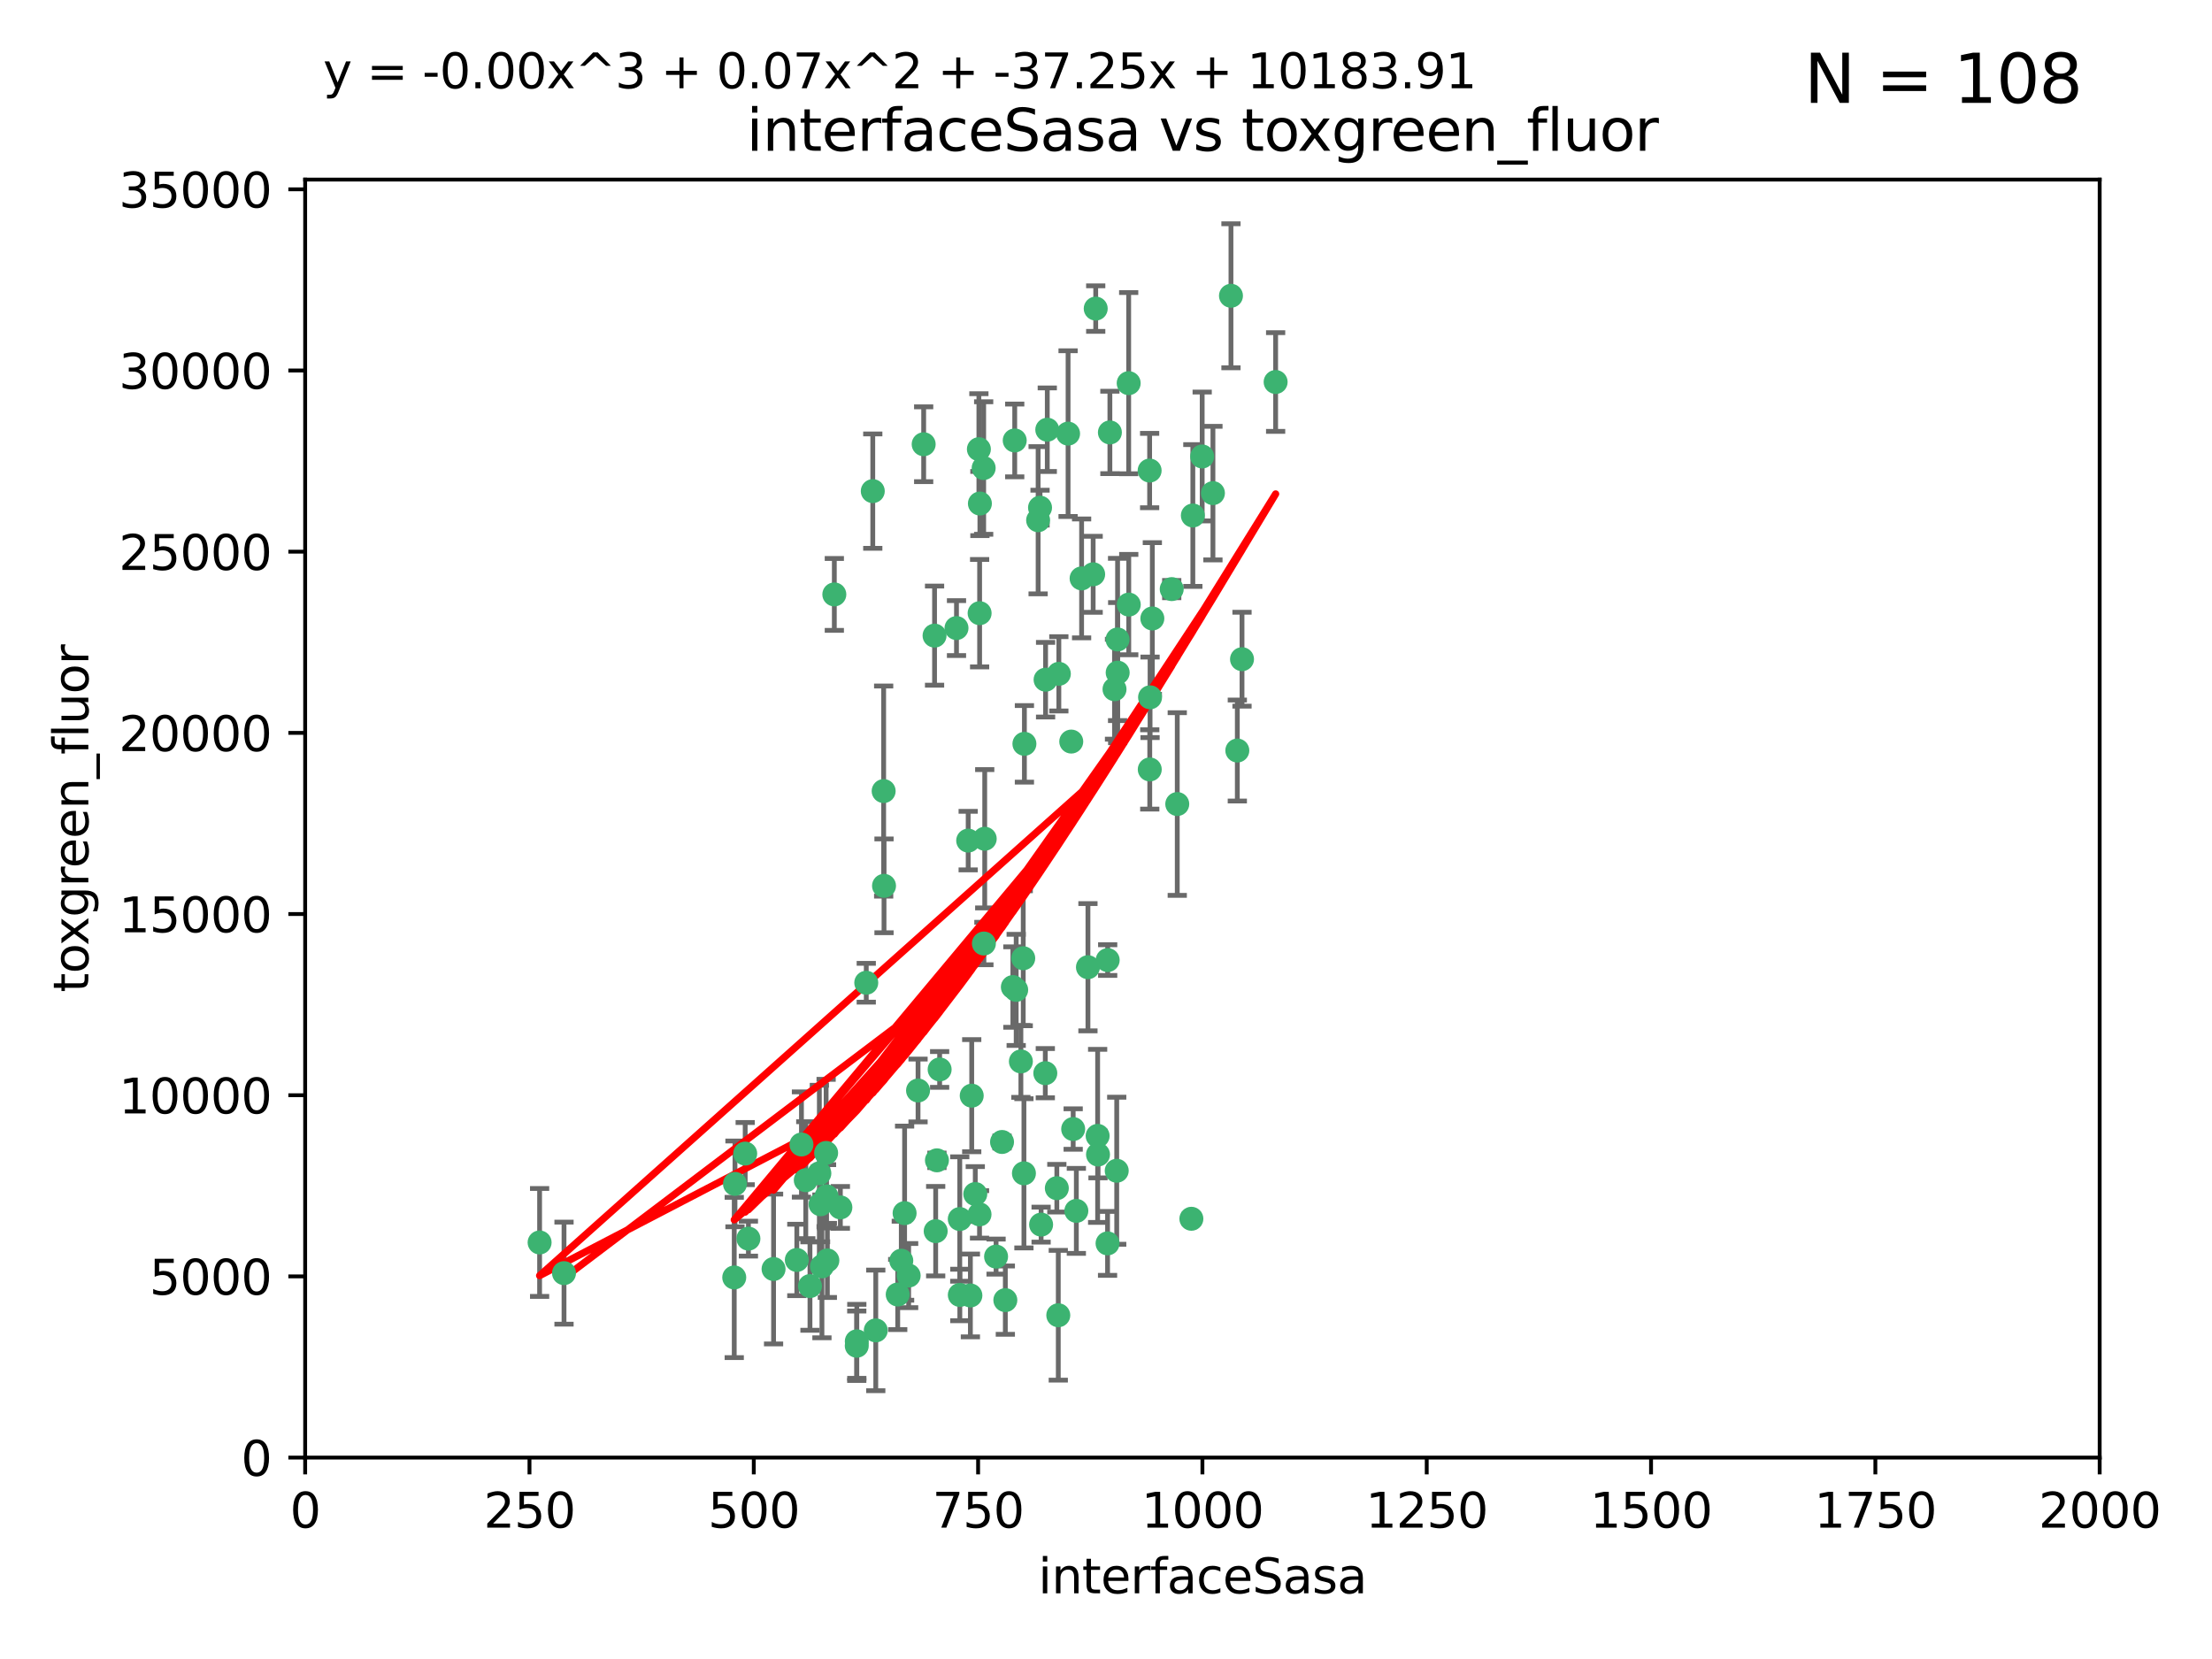 <?xml version="1.0" encoding="utf-8" standalone="no"?>
<!DOCTYPE svg PUBLIC "-//W3C//DTD SVG 1.1//EN"
  "http://www.w3.org/Graphics/SVG/1.1/DTD/svg11.dtd">
<svg xmlns:xlink="http://www.w3.org/1999/xlink" width="460.8pt" height="345.6pt" viewBox="0 0 460.8 345.6" xmlns="http://www.w3.org/2000/svg" version="1.1">
 <defs>
  <style type="text/css">*{stroke-linejoin: round; stroke-linecap: butt}</style>
 </defs>
 <g id="figure_1">
  <g id="patch_1">
   <path d="M 0 345.6 
L 460.8 345.6 
L 460.8 0 
L 0 0 
z
" style="fill: #ffffff"/>
  </g>
  <g id="axes_1">
   <g id="patch_2">
    <path d="M 63.571 303.64 
L 437.4 303.64 
L 437.4 37.411 
L 63.571 37.411 
z
" style="fill: #ffffff"/>
   </g>
   <g id="PathCollection_1">
    <defs>
     <path id="ma17949f05b" d="M 0 1.118 
C 0.297 1.118 0.581 1 0.791 0.791 
C 1 0.581 1.118 0.297 1.118 0 
C 1.118 -0.297 1 -0.581 0.791 -0.791 
C 0.581 -1 0.297 -1.118 0 -1.118 
C -0.297 -1.118 -0.581 -1 -0.791 -0.791 
C -1 -0.581 -1.118 -0.297 -1.118 0 
C -1.118 0.297 -1 0.581 -0.791 0.791 
C -0.581 1 -0.297 1.118 0 1.118 
z
" style="stroke: #3cb371"/>
    </defs>
    <g clip-path="url(#p26c7c61050)">
     <use xlink:href="#ma17949f05b" x="239.489" y="98.026" style="fill: #3cb371; stroke: #3cb371"/>
     <use xlink:href="#ma17949f05b" x="250.437" y="95.094" style="fill: #3cb371; stroke: #3cb371"/>
     <use xlink:href="#ma17949f05b" x="218.168" y="89.516" style="fill: #3cb371; stroke: #3cb371"/>
     <use xlink:href="#ma17949f05b" x="265.738" y="79.578" style="fill: #3cb371; stroke: #3cb371"/>
     <use xlink:href="#ma17949f05b" x="252.676" y="102.727" style="fill: #3cb371; stroke: #3cb371"/>
     <use xlink:href="#ma17949f05b" x="240.054" y="128.839" style="fill: #3cb371; stroke: #3cb371"/>
     <use xlink:href="#ma17949f05b" x="258.734" y="137.321" style="fill: #3cb371; stroke: #3cb371"/>
     <use xlink:href="#ma17949f05b" x="211.385" y="91.754" style="fill: #3cb371; stroke: #3cb371"/>
     <use xlink:href="#ma17949f05b" x="235.142" y="125.947" style="fill: #3cb371; stroke: #3cb371"/>
     <use xlink:href="#ma17949f05b" x="223.161" y="154.483" style="fill: #3cb371; stroke: #3cb371"/>
     <use xlink:href="#ma17949f05b" x="248.491" y="107.386" style="fill: #3cb371; stroke: #3cb371"/>
     <use xlink:href="#ma17949f05b" x="227.725" y="119.635" style="fill: #3cb371; stroke: #3cb371"/>
     <use xlink:href="#ma17949f05b" x="235.125" y="79.819" style="fill: #3cb371; stroke: #3cb371"/>
     <use xlink:href="#ma17949f05b" x="244.091" y="122.72" style="fill: #3cb371; stroke: #3cb371"/>
     <use xlink:href="#ma17949f05b" x="231.211" y="90.084" style="fill: #3cb371; stroke: #3cb371"/>
     <use xlink:href="#ma17949f05b" x="213.404" y="154.954" style="fill: #3cb371; stroke: #3cb371"/>
     <use xlink:href="#ma17949f05b" x="204.131" y="104.896" style="fill: #3cb371; stroke: #3cb371"/>
     <use xlink:href="#ma17949f05b" x="257.757" y="156.348" style="fill: #3cb371; stroke: #3cb371"/>
     <use xlink:href="#ma17949f05b" x="216.658" y="105.756" style="fill: #3cb371; stroke: #3cb371"/>
     <use xlink:href="#ma17949f05b" x="204.916" y="97.498" style="fill: #3cb371; stroke: #3cb371"/>
     <use xlink:href="#ma17949f05b" x="192.417" y="92.545" style="fill: #3cb371; stroke: #3cb371"/>
     <use xlink:href="#ma17949f05b" x="222.501" y="90.332" style="fill: #3cb371; stroke: #3cb371"/>
     <use xlink:href="#ma17949f05b" x="230.751" y="200.005" style="fill: #3cb371; stroke: #3cb371"/>
     <use xlink:href="#ma17949f05b" x="199.256" y="130.84" style="fill: #3cb371; stroke: #3cb371"/>
     <use xlink:href="#ma17949f05b" x="211.69" y="206.213" style="fill: #3cb371; stroke: #3cb371"/>
     <use xlink:href="#ma17949f05b" x="216.882" y="255.109" style="fill: #3cb371; stroke: #3cb371"/>
     <use xlink:href="#ma17949f05b" x="213.159" y="199.62" style="fill: #3cb371; stroke: #3cb371"/>
     <use xlink:href="#ma17949f05b" x="216.26" y="108.373" style="fill: #3cb371; stroke: #3cb371"/>
     <use xlink:href="#ma17949f05b" x="220.577" y="140.37" style="fill: #3cb371; stroke: #3cb371"/>
     <use xlink:href="#ma17949f05b" x="203.92" y="93.572" style="fill: #3cb371; stroke: #3cb371"/>
     <use xlink:href="#ma17949f05b" x="181.815" y="102.308" style="fill: #3cb371; stroke: #3cb371"/>
     <use xlink:href="#ma17949f05b" x="204.073" y="127.738" style="fill: #3cb371; stroke: #3cb371"/>
     <use xlink:href="#ma17949f05b" x="239.579" y="145.262" style="fill: #3cb371; stroke: #3cb371"/>
     <use xlink:href="#ma17949f05b" x="232.833" y="140.122" style="fill: #3cb371; stroke: #3cb371"/>
     <use xlink:href="#ma17949f05b" x="232.635" y="243.887" style="fill: #3cb371; stroke: #3cb371"/>
     <use xlink:href="#ma17949f05b" x="210.998" y="205.621" style="fill: #3cb371; stroke: #3cb371"/>
     <use xlink:href="#ma17949f05b" x="256.433" y="61.614" style="fill: #3cb371; stroke: #3cb371"/>
     <use xlink:href="#ma17949f05b" x="194.686" y="132.411" style="fill: #3cb371; stroke: #3cb371"/>
     <use xlink:href="#ma17949f05b" x="199.937" y="253.947" style="fill: #3cb371; stroke: #3cb371"/>
     <use xlink:href="#ma17949f05b" x="248.185" y="253.893" style="fill: #3cb371; stroke: #3cb371"/>
     <use xlink:href="#ma17949f05b" x="220.157" y="247.522" style="fill: #3cb371; stroke: #3cb371"/>
     <use xlink:href="#ma17949f05b" x="225.318" y="120.494" style="fill: #3cb371; stroke: #3cb371"/>
     <use xlink:href="#ma17949f05b" x="180.458" y="204.723" style="fill: #3cb371; stroke: #3cb371"/>
     <use xlink:href="#ma17949f05b" x="232.811" y="133.213" style="fill: #3cb371; stroke: #3cb371"/>
     <use xlink:href="#ma17949f05b" x="239.516" y="160.289" style="fill: #3cb371; stroke: #3cb371"/>
     <use xlink:href="#ma17949f05b" x="204.964" y="196.552" style="fill: #3cb371; stroke: #3cb371"/>
     <use xlink:href="#ma17949f05b" x="212.669" y="221.118" style="fill: #3cb371; stroke: #3cb371"/>
     <use xlink:href="#ma17949f05b" x="205.136" y="174.728" style="fill: #3cb371; stroke: #3cb371"/>
     <use xlink:href="#ma17949f05b" x="228.258" y="64.285" style="fill: #3cb371; stroke: #3cb371"/>
     <use xlink:href="#ma17949f05b" x="152.956" y="266.118" style="fill: #3cb371; stroke: #3cb371"/>
     <use xlink:href="#ma17949f05b" x="223.562" y="235.198" style="fill: #3cb371; stroke: #3cb371"/>
     <use xlink:href="#ma17949f05b" x="213.303" y="244.424" style="fill: #3cb371; stroke: #3cb371"/>
     <use xlink:href="#ma17949f05b" x="161.148" y="264.357" style="fill: #3cb371; stroke: #3cb371"/>
     <use xlink:href="#ma17949f05b" x="217.815" y="141.593" style="fill: #3cb371; stroke: #3cb371"/>
     <use xlink:href="#ma17949f05b" x="201.69" y="175.112" style="fill: #3cb371; stroke: #3cb371"/>
     <use xlink:href="#ma17949f05b" x="199.948" y="269.764" style="fill: #3cb371; stroke: #3cb371"/>
     <use xlink:href="#ma17949f05b" x="175.066" y="251.524" style="fill: #3cb371; stroke: #3cb371"/>
     <use xlink:href="#ma17949f05b" x="184.082" y="164.794" style="fill: #3cb371; stroke: #3cb371"/>
     <use xlink:href="#ma17949f05b" x="207.501" y="261.772" style="fill: #3cb371; stroke: #3cb371"/>
     <use xlink:href="#ma17949f05b" x="187.755" y="262.628" style="fill: #3cb371; stroke: #3cb371"/>
     <use xlink:href="#ma17949f05b" x="172.357" y="262.571" style="fill: #3cb371; stroke: #3cb371"/>
     <use xlink:href="#ma17949f05b" x="165.991" y="262.474" style="fill: #3cb371; stroke: #3cb371"/>
     <use xlink:href="#ma17949f05b" x="232.174" y="143.576" style="fill: #3cb371; stroke: #3cb371"/>
     <use xlink:href="#ma17949f05b" x="228.658" y="236.622" style="fill: #3cb371; stroke: #3cb371"/>
     <use xlink:href="#ma17949f05b" x="167.858" y="245.856" style="fill: #3cb371; stroke: #3cb371"/>
     <use xlink:href="#ma17949f05b" x="166.957" y="238.42" style="fill: #3cb371; stroke: #3cb371"/>
     <use xlink:href="#ma17949f05b" x="202.15" y="269.867" style="fill: #3cb371; stroke: #3cb371"/>
     <use xlink:href="#ma17949f05b" x="224.222" y="252.246" style="fill: #3cb371; stroke: #3cb371"/>
     <use xlink:href="#ma17949f05b" x="228.736" y="240.511" style="fill: #3cb371; stroke: #3cb371"/>
     <use xlink:href="#ma17949f05b" x="230.725" y="259.022" style="fill: #3cb371; stroke: #3cb371"/>
     <use xlink:href="#ma17949f05b" x="112.41" y="258.827" style="fill: #3cb371; stroke: #3cb371"/>
     <use xlink:href="#ma17949f05b" x="178.488" y="279.423" style="fill: #3cb371; stroke: #3cb371"/>
     <use xlink:href="#ma17949f05b" x="245.245" y="167.495" style="fill: #3cb371; stroke: #3cb371"/>
     <use xlink:href="#ma17949f05b" x="188.445" y="252.723" style="fill: #3cb371; stroke: #3cb371"/>
     <use xlink:href="#ma17949f05b" x="217.757" y="223.562" style="fill: #3cb371; stroke: #3cb371"/>
     <use xlink:href="#ma17949f05b" x="203.168" y="248.738" style="fill: #3cb371; stroke: #3cb371"/>
     <use xlink:href="#ma17949f05b" x="170.686" y="244.428" style="fill: #3cb371; stroke: #3cb371"/>
     <use xlink:href="#ma17949f05b" x="172.183" y="249.211" style="fill: #3cb371; stroke: #3cb371"/>
     <use xlink:href="#ma17949f05b" x="191.245" y="227.169" style="fill: #3cb371; stroke: #3cb371"/>
     <use xlink:href="#ma17949f05b" x="178.479" y="280.344" style="fill: #3cb371; stroke: #3cb371"/>
     <use xlink:href="#ma17949f05b" x="170.933" y="250.868" style="fill: #3cb371; stroke: #3cb371"/>
     <use xlink:href="#ma17949f05b" x="220.46" y="273.991" style="fill: #3cb371; stroke: #3cb371"/>
     <use xlink:href="#ma17949f05b" x="173.806" y="123.828" style="fill: #3cb371; stroke: #3cb371"/>
     <use xlink:href="#ma17949f05b" x="209.43" y="270.841" style="fill: #3cb371; stroke: #3cb371"/>
     <use xlink:href="#ma17949f05b" x="155.238" y="240.314" style="fill: #3cb371; stroke: #3cb371"/>
     <use xlink:href="#ma17949f05b" x="195.181" y="241.718" style="fill: #3cb371; stroke: #3cb371"/>
     <use xlink:href="#ma17949f05b" x="204.052" y="252.978" style="fill: #3cb371; stroke: #3cb371"/>
     <use xlink:href="#ma17949f05b" x="155.909" y="258.029" style="fill: #3cb371; stroke: #3cb371"/>
     <use xlink:href="#ma17949f05b" x="187.013" y="269.669" style="fill: #3cb371; stroke: #3cb371"/>
     <use xlink:href="#ma17949f05b" x="195.744" y="222.785" style="fill: #3cb371; stroke: #3cb371"/>
     <use xlink:href="#ma17949f05b" x="189.29" y="265.728" style="fill: #3cb371; stroke: #3cb371"/>
     <use xlink:href="#ma17949f05b" x="182.439" y="277.145" style="fill: #3cb371; stroke: #3cb371"/>
     <use xlink:href="#ma17949f05b" x="226.639" y="201.488" style="fill: #3cb371; stroke: #3cb371"/>
     <use xlink:href="#ma17949f05b" x="208.742" y="237.895" style="fill: #3cb371; stroke: #3cb371"/>
     <use xlink:href="#ma17949f05b" x="171.225" y="263.81" style="fill: #3cb371; stroke: #3cb371"/>
     <use xlink:href="#ma17949f05b" x="184.157" y="184.534" style="fill: #3cb371; stroke: #3cb371"/>
     <use xlink:href="#ma17949f05b" x="172.097" y="240.178" style="fill: #3cb371; stroke: #3cb371"/>
     <use xlink:href="#ma17949f05b" x="153.109" y="246.624" style="fill: #3cb371; stroke: #3cb371"/>
     <use xlink:href="#ma17949f05b" x="194.92" y="256.474" style="fill: #3cb371; stroke: #3cb371"/>
     <use xlink:href="#ma17949f05b" x="168.733" y="267.91" style="fill: #3cb371; stroke: #3cb371"/>
     <use xlink:href="#ma17949f05b" x="202.428" y="228.248" style="fill: #3cb371; stroke: #3cb371"/>
     <use xlink:href="#ma17949f05b" x="117.494" y="265.217" style="fill: #3cb371; stroke: #3cb371"/>
    </g>
   </g>
   <g id="matplotlib.axis_1">
    <g id="xtick_1">
     <g id="line2d_1">
      <defs>
       <path id="ma098512770" d="M 0 0 
L 0 3.5 
" style="stroke: #000000; stroke-width: 0.8"/>
      </defs>
      <g>
       <use xlink:href="#ma098512770" x="63.571" y="303.64" style="stroke: #000000; stroke-width: 0.8"/>
      </g>
     </g>
     <g id="text_1">
      <!-- 0 -->
      <g transform="translate(60.39 318.238)scale(0.1 -0.1)">
       <defs>
        <path id="DejaVuSans-30" d="M 2034 4250 
Q 1547 4250 1301 3770 
Q 1056 3291 1056 2328 
Q 1056 1369 1301 889 
Q 1547 409 2034 409 
Q 2525 409 2770 889 
Q 3016 1369 3016 2328 
Q 3016 3291 2770 3770 
Q 2525 4250 2034 4250 
z
M 2034 4750 
Q 2819 4750 3233 4129 
Q 3647 3509 3647 2328 
Q 3647 1150 3233 529 
Q 2819 -91 2034 -91 
Q 1250 -91 836 529 
Q 422 1150 422 2328 
Q 422 3509 836 4129 
Q 1250 4750 2034 4750 
z
" transform="scale(0.016)"/>
       </defs>
       <use xlink:href="#DejaVuSans-30"/>
      </g>
     </g>
    </g>
    <g id="xtick_2">
     <g id="line2d_2">
      <g>
       <use xlink:href="#ma098512770" x="110.3" y="303.64" style="stroke: #000000; stroke-width: 0.8"/>
      </g>
     </g>
     <g id="text_2">
      <!-- 250 -->
      <g transform="translate(100.756 318.238)scale(0.1 -0.1)">
       <defs>
        <path id="DejaVuSans-32" d="M 1228 531 
L 3431 531 
L 3431 0 
L 469 0 
L 469 531 
Q 828 903 1448 1529 
Q 2069 2156 2228 2338 
Q 2531 2678 2651 2914 
Q 2772 3150 2772 3378 
Q 2772 3750 2511 3984 
Q 2250 4219 1831 4219 
Q 1534 4219 1204 4116 
Q 875 4013 500 3803 
L 500 4441 
Q 881 4594 1212 4672 
Q 1544 4750 1819 4750 
Q 2544 4750 2975 4387 
Q 3406 4025 3406 3419 
Q 3406 3131 3298 2873 
Q 3191 2616 2906 2266 
Q 2828 2175 2409 1742 
Q 1991 1309 1228 531 
z
" transform="scale(0.016)"/>
        <path id="DejaVuSans-35" d="M 691 4666 
L 3169 4666 
L 3169 4134 
L 1269 4134 
L 1269 2991 
Q 1406 3038 1543 3061 
Q 1681 3084 1819 3084 
Q 2600 3084 3056 2656 
Q 3513 2228 3513 1497 
Q 3513 744 3044 326 
Q 2575 -91 1722 -91 
Q 1428 -91 1123 -41 
Q 819 9 494 109 
L 494 744 
Q 775 591 1075 516 
Q 1375 441 1709 441 
Q 2250 441 2565 725 
Q 2881 1009 2881 1497 
Q 2881 1984 2565 2268 
Q 2250 2553 1709 2553 
Q 1456 2553 1204 2497 
Q 953 2441 691 2322 
L 691 4666 
z
" transform="scale(0.016)"/>
       </defs>
       <use xlink:href="#DejaVuSans-32"/>
       <use xlink:href="#DejaVuSans-35" x="63.623"/>
       <use xlink:href="#DejaVuSans-30" x="127.246"/>
      </g>
     </g>
    </g>
    <g id="xtick_3">
     <g id="line2d_3">
      <g>
       <use xlink:href="#ma098512770" x="157.028" y="303.64" style="stroke: #000000; stroke-width: 0.8"/>
      </g>
     </g>
     <g id="text_3">
      <!-- 500 -->
      <g transform="translate(147.485 318.238)scale(0.1 -0.1)">
       <use xlink:href="#DejaVuSans-35"/>
       <use xlink:href="#DejaVuSans-30" x="63.623"/>
       <use xlink:href="#DejaVuSans-30" x="127.246"/>
      </g>
     </g>
    </g>
    <g id="xtick_4">
     <g id="line2d_4">
      <g>
       <use xlink:href="#ma098512770" x="203.757" y="303.64" style="stroke: #000000; stroke-width: 0.8"/>
      </g>
     </g>
     <g id="text_4">
      <!-- 750 -->
      <g transform="translate(194.213 318.238)scale(0.1 -0.1)">
       <defs>
        <path id="DejaVuSans-37" d="M 525 4666 
L 3525 4666 
L 3525 4397 
L 1831 0 
L 1172 0 
L 2766 4134 
L 525 4134 
L 525 4666 
z
" transform="scale(0.016)"/>
       </defs>
       <use xlink:href="#DejaVuSans-37"/>
       <use xlink:href="#DejaVuSans-35" x="63.623"/>
       <use xlink:href="#DejaVuSans-30" x="127.246"/>
      </g>
     </g>
    </g>
    <g id="xtick_5">
     <g id="line2d_5">
      <g>
       <use xlink:href="#ma098512770" x="250.486" y="303.64" style="stroke: #000000; stroke-width: 0.8"/>
      </g>
     </g>
     <g id="text_5">
      <!-- 1000 -->
      <g transform="translate(237.761 318.238)scale(0.1 -0.1)">
       <defs>
        <path id="DejaVuSans-31" d="M 794 531 
L 1825 531 
L 1825 4091 
L 703 3866 
L 703 4441 
L 1819 4666 
L 2450 4666 
L 2450 531 
L 3481 531 
L 3481 0 
L 794 0 
L 794 531 
z
" transform="scale(0.016)"/>
       </defs>
       <use xlink:href="#DejaVuSans-31"/>
       <use xlink:href="#DejaVuSans-30" x="63.623"/>
       <use xlink:href="#DejaVuSans-30" x="127.246"/>
       <use xlink:href="#DejaVuSans-30" x="190.869"/>
      </g>
     </g>
    </g>
    <g id="xtick_6">
     <g id="line2d_6">
      <g>
       <use xlink:href="#ma098512770" x="297.214" y="303.64" style="stroke: #000000; stroke-width: 0.8"/>
      </g>
     </g>
     <g id="text_6">
      <!-- 1250 -->
      <g transform="translate(284.489 318.238)scale(0.1 -0.1)">
       <use xlink:href="#DejaVuSans-31"/>
       <use xlink:href="#DejaVuSans-32" x="63.623"/>
       <use xlink:href="#DejaVuSans-35" x="127.246"/>
       <use xlink:href="#DejaVuSans-30" x="190.869"/>
      </g>
     </g>
    </g>
    <g id="xtick_7">
     <g id="line2d_7">
      <g>
       <use xlink:href="#ma098512770" x="343.943" y="303.64" style="stroke: #000000; stroke-width: 0.8"/>
      </g>
     </g>
     <g id="text_7">
      <!-- 1500 -->
      <g transform="translate(331.218 318.238)scale(0.1 -0.1)">
       <use xlink:href="#DejaVuSans-31"/>
       <use xlink:href="#DejaVuSans-35" x="63.623"/>
       <use xlink:href="#DejaVuSans-30" x="127.246"/>
       <use xlink:href="#DejaVuSans-30" x="190.869"/>
      </g>
     </g>
    </g>
    <g id="xtick_8">
     <g id="line2d_8">
      <g>
       <use xlink:href="#ma098512770" x="390.671" y="303.64" style="stroke: #000000; stroke-width: 0.8"/>
      </g>
     </g>
     <g id="text_8">
      <!-- 1750 -->
      <g transform="translate(377.946 318.238)scale(0.1 -0.1)">
       <use xlink:href="#DejaVuSans-31"/>
       <use xlink:href="#DejaVuSans-37" x="63.623"/>
       <use xlink:href="#DejaVuSans-35" x="127.246"/>
       <use xlink:href="#DejaVuSans-30" x="190.869"/>
      </g>
     </g>
    </g>
    <g id="xtick_9">
     <g id="line2d_9">
      <g>
       <use xlink:href="#ma098512770" x="437.4" y="303.64" style="stroke: #000000; stroke-width: 0.8"/>
      </g>
     </g>
     <g id="text_9">
      <!-- 2000 -->
      <g transform="translate(424.675 318.238)scale(0.1 -0.1)">
       <use xlink:href="#DejaVuSans-32"/>
       <use xlink:href="#DejaVuSans-30" x="63.623"/>
       <use xlink:href="#DejaVuSans-30" x="127.246"/>
       <use xlink:href="#DejaVuSans-30" x="190.869"/>
      </g>
     </g>
    </g>
    <g id="text_10">
     <!-- interfaceSasa -->
     <g transform="translate(216.279 331.917)scale(0.1 -0.1)">
      <defs>
       <path id="DejaVuSans-69" d="M 603 3500 
L 1178 3500 
L 1178 0 
L 603 0 
L 603 3500 
z
M 603 4863 
L 1178 4863 
L 1178 4134 
L 603 4134 
L 603 4863 
z
" transform="scale(0.016)"/>
       <path id="DejaVuSans-6e" d="M 3513 2113 
L 3513 0 
L 2938 0 
L 2938 2094 
Q 2938 2591 2744 2837 
Q 2550 3084 2163 3084 
Q 1697 3084 1428 2787 
Q 1159 2491 1159 1978 
L 1159 0 
L 581 0 
L 581 3500 
L 1159 3500 
L 1159 2956 
Q 1366 3272 1645 3428 
Q 1925 3584 2291 3584 
Q 2894 3584 3203 3211 
Q 3513 2838 3513 2113 
z
" transform="scale(0.016)"/>
       <path id="DejaVuSans-74" d="M 1172 4494 
L 1172 3500 
L 2356 3500 
L 2356 3053 
L 1172 3053 
L 1172 1153 
Q 1172 725 1289 603 
Q 1406 481 1766 481 
L 2356 481 
L 2356 0 
L 1766 0 
Q 1100 0 847 248 
Q 594 497 594 1153 
L 594 3053 
L 172 3053 
L 172 3500 
L 594 3500 
L 594 4494 
L 1172 4494 
z
" transform="scale(0.016)"/>
       <path id="DejaVuSans-65" d="M 3597 1894 
L 3597 1613 
L 953 1613 
Q 991 1019 1311 708 
Q 1631 397 2203 397 
Q 2534 397 2845 478 
Q 3156 559 3463 722 
L 3463 178 
Q 3153 47 2828 -22 
Q 2503 -91 2169 -91 
Q 1331 -91 842 396 
Q 353 884 353 1716 
Q 353 2575 817 3079 
Q 1281 3584 2069 3584 
Q 2775 3584 3186 3129 
Q 3597 2675 3597 1894 
z
M 3022 2063 
Q 3016 2534 2758 2815 
Q 2500 3097 2075 3097 
Q 1594 3097 1305 2825 
Q 1016 2553 972 2059 
L 3022 2063 
z
" transform="scale(0.016)"/>
       <path id="DejaVuSans-72" d="M 2631 2963 
Q 2534 3019 2420 3045 
Q 2306 3072 2169 3072 
Q 1681 3072 1420 2755 
Q 1159 2438 1159 1844 
L 1159 0 
L 581 0 
L 581 3500 
L 1159 3500 
L 1159 2956 
Q 1341 3275 1631 3429 
Q 1922 3584 2338 3584 
Q 2397 3584 2469 3576 
Q 2541 3569 2628 3553 
L 2631 2963 
z
" transform="scale(0.016)"/>
       <path id="DejaVuSans-66" d="M 2375 4863 
L 2375 4384 
L 1825 4384 
Q 1516 4384 1395 4259 
Q 1275 4134 1275 3809 
L 1275 3500 
L 2222 3500 
L 2222 3053 
L 1275 3053 
L 1275 0 
L 697 0 
L 697 3053 
L 147 3053 
L 147 3500 
L 697 3500 
L 697 3744 
Q 697 4328 969 4595 
Q 1241 4863 1831 4863 
L 2375 4863 
z
" transform="scale(0.016)"/>
       <path id="DejaVuSans-61" d="M 2194 1759 
Q 1497 1759 1228 1600 
Q 959 1441 959 1056 
Q 959 750 1161 570 
Q 1363 391 1709 391 
Q 2188 391 2477 730 
Q 2766 1069 2766 1631 
L 2766 1759 
L 2194 1759 
z
M 3341 1997 
L 3341 0 
L 2766 0 
L 2766 531 
Q 2569 213 2275 61 
Q 1981 -91 1556 -91 
Q 1019 -91 701 211 
Q 384 513 384 1019 
Q 384 1609 779 1909 
Q 1175 2209 1959 2209 
L 2766 2209 
L 2766 2266 
Q 2766 2663 2505 2880 
Q 2244 3097 1772 3097 
Q 1472 3097 1187 3025 
Q 903 2953 641 2809 
L 641 3341 
Q 956 3463 1253 3523 
Q 1550 3584 1831 3584 
Q 2591 3584 2966 3190 
Q 3341 2797 3341 1997 
z
" transform="scale(0.016)"/>
       <path id="DejaVuSans-63" d="M 3122 3366 
L 3122 2828 
Q 2878 2963 2633 3030 
Q 2388 3097 2138 3097 
Q 1578 3097 1268 2742 
Q 959 2388 959 1747 
Q 959 1106 1268 751 
Q 1578 397 2138 397 
Q 2388 397 2633 464 
Q 2878 531 3122 666 
L 3122 134 
Q 2881 22 2623 -34 
Q 2366 -91 2075 -91 
Q 1284 -91 818 406 
Q 353 903 353 1747 
Q 353 2603 823 3093 
Q 1294 3584 2113 3584 
Q 2378 3584 2631 3529 
Q 2884 3475 3122 3366 
z
" transform="scale(0.016)"/>
       <path id="DejaVuSans-53" d="M 3425 4513 
L 3425 3897 
Q 3066 4069 2747 4153 
Q 2428 4238 2131 4238 
Q 1616 4238 1336 4038 
Q 1056 3838 1056 3469 
Q 1056 3159 1242 3001 
Q 1428 2844 1947 2747 
L 2328 2669 
Q 3034 2534 3370 2195 
Q 3706 1856 3706 1288 
Q 3706 609 3251 259 
Q 2797 -91 1919 -91 
Q 1588 -91 1214 -16 
Q 841 59 441 206 
L 441 856 
Q 825 641 1194 531 
Q 1563 422 1919 422 
Q 2459 422 2753 634 
Q 3047 847 3047 1241 
Q 3047 1584 2836 1778 
Q 2625 1972 2144 2069 
L 1759 2144 
Q 1053 2284 737 2584 
Q 422 2884 422 3419 
Q 422 4038 858 4394 
Q 1294 4750 2059 4750 
Q 2388 4750 2728 4690 
Q 3069 4631 3425 4513 
z
" transform="scale(0.016)"/>
       <path id="DejaVuSans-73" d="M 2834 3397 
L 2834 2853 
Q 2591 2978 2328 3040 
Q 2066 3103 1784 3103 
Q 1356 3103 1142 2972 
Q 928 2841 928 2578 
Q 928 2378 1081 2264 
Q 1234 2150 1697 2047 
L 1894 2003 
Q 2506 1872 2764 1633 
Q 3022 1394 3022 966 
Q 3022 478 2636 193 
Q 2250 -91 1575 -91 
Q 1294 -91 989 -36 
Q 684 19 347 128 
L 347 722 
Q 666 556 975 473 
Q 1284 391 1588 391 
Q 1994 391 2212 530 
Q 2431 669 2431 922 
Q 2431 1156 2273 1281 
Q 2116 1406 1581 1522 
L 1381 1569 
Q 847 1681 609 1914 
Q 372 2147 372 2553 
Q 372 3047 722 3315 
Q 1072 3584 1716 3584 
Q 2034 3584 2315 3537 
Q 2597 3491 2834 3397 
z
" transform="scale(0.016)"/>
      </defs>
      <use xlink:href="#DejaVuSans-69"/>
      <use xlink:href="#DejaVuSans-6e" x="27.783"/>
      <use xlink:href="#DejaVuSans-74" x="91.162"/>
      <use xlink:href="#DejaVuSans-65" x="130.371"/>
      <use xlink:href="#DejaVuSans-72" x="191.895"/>
      <use xlink:href="#DejaVuSans-66" x="233.008"/>
      <use xlink:href="#DejaVuSans-61" x="268.213"/>
      <use xlink:href="#DejaVuSans-63" x="329.492"/>
      <use xlink:href="#DejaVuSans-65" x="384.473"/>
      <use xlink:href="#DejaVuSans-53" x="445.996"/>
      <use xlink:href="#DejaVuSans-61" x="509.473"/>
      <use xlink:href="#DejaVuSans-73" x="570.752"/>
      <use xlink:href="#DejaVuSans-61" x="622.852"/>
     </g>
    </g>
   </g>
   <g id="matplotlib.axis_2">
    <g id="ytick_1">
     <g id="line2d_10">
      <defs>
       <path id="m31e707147c" d="M 0 0 
L -3.5 0 
" style="stroke: #000000; stroke-width: 0.8"/>
      </defs>
      <g>
       <use xlink:href="#m31e707147c" x="63.571" y="303.64" style="stroke: #000000; stroke-width: 0.8"/>
      </g>
     </g>
     <g id="text_11">
      <!-- 0 -->
      <g transform="translate(50.209 307.439)scale(0.1 -0.1)">
       <use xlink:href="#DejaVuSans-30"/>
      </g>
     </g>
    </g>
    <g id="ytick_2">
     <g id="line2d_11">
      <g>
       <use xlink:href="#m31e707147c" x="63.571" y="265.897" style="stroke: #000000; stroke-width: 0.8"/>
      </g>
     </g>
     <g id="text_12">
      <!-- 5000 -->
      <g transform="translate(31.121 269.696)scale(0.1 -0.1)">
       <use xlink:href="#DejaVuSans-35"/>
       <use xlink:href="#DejaVuSans-30" x="63.623"/>
       <use xlink:href="#DejaVuSans-30" x="127.246"/>
       <use xlink:href="#DejaVuSans-30" x="190.869"/>
      </g>
     </g>
    </g>
    <g id="ytick_3">
     <g id="line2d_12">
      <g>
       <use xlink:href="#m31e707147c" x="63.571" y="228.154" style="stroke: #000000; stroke-width: 0.8"/>
      </g>
     </g>
     <g id="text_13">
      <!-- 10000 -->
      <g transform="translate(24.759 231.953)scale(0.1 -0.1)">
       <use xlink:href="#DejaVuSans-31"/>
       <use xlink:href="#DejaVuSans-30" x="63.623"/>
       <use xlink:href="#DejaVuSans-30" x="127.246"/>
       <use xlink:href="#DejaVuSans-30" x="190.869"/>
       <use xlink:href="#DejaVuSans-30" x="254.492"/>
      </g>
     </g>
    </g>
    <g id="ytick_4">
     <g id="line2d_13">
      <g>
       <use xlink:href="#m31e707147c" x="63.571" y="190.411" style="stroke: #000000; stroke-width: 0.8"/>
      </g>
     </g>
     <g id="text_14">
      <!-- 15000 -->
      <g transform="translate(24.759 194.21)scale(0.1 -0.1)">
       <use xlink:href="#DejaVuSans-31"/>
       <use xlink:href="#DejaVuSans-35" x="63.623"/>
       <use xlink:href="#DejaVuSans-30" x="127.246"/>
       <use xlink:href="#DejaVuSans-30" x="190.869"/>
       <use xlink:href="#DejaVuSans-30" x="254.492"/>
      </g>
     </g>
    </g>
    <g id="ytick_5">
     <g id="line2d_14">
      <g>
       <use xlink:href="#m31e707147c" x="63.571" y="152.668" style="stroke: #000000; stroke-width: 0.8"/>
      </g>
     </g>
     <g id="text_15">
      <!-- 20000 -->
      <g transform="translate(24.759 156.467)scale(0.1 -0.1)">
       <use xlink:href="#DejaVuSans-32"/>
       <use xlink:href="#DejaVuSans-30" x="63.623"/>
       <use xlink:href="#DejaVuSans-30" x="127.246"/>
       <use xlink:href="#DejaVuSans-30" x="190.869"/>
       <use xlink:href="#DejaVuSans-30" x="254.492"/>
      </g>
     </g>
    </g>
    <g id="ytick_6">
     <g id="line2d_15">
      <g>
       <use xlink:href="#m31e707147c" x="63.571" y="114.925" style="stroke: #000000; stroke-width: 0.8"/>
      </g>
     </g>
     <g id="text_16">
      <!-- 25000 -->
      <g transform="translate(24.759 118.724)scale(0.1 -0.1)">
       <use xlink:href="#DejaVuSans-32"/>
       <use xlink:href="#DejaVuSans-35" x="63.623"/>
       <use xlink:href="#DejaVuSans-30" x="127.246"/>
       <use xlink:href="#DejaVuSans-30" x="190.869"/>
       <use xlink:href="#DejaVuSans-30" x="254.492"/>
      </g>
     </g>
    </g>
    <g id="ytick_7">
     <g id="line2d_16">
      <g>
       <use xlink:href="#m31e707147c" x="63.571" y="77.181" style="stroke: #000000; stroke-width: 0.8"/>
      </g>
     </g>
     <g id="text_17">
      <!-- 30000 -->
      <g transform="translate(24.759 80.981)scale(0.1 -0.1)">
       <defs>
        <path id="DejaVuSans-33" d="M 2597 2516 
Q 3050 2419 3304 2112 
Q 3559 1806 3559 1356 
Q 3559 666 3084 287 
Q 2609 -91 1734 -91 
Q 1441 -91 1130 -33 
Q 819 25 488 141 
L 488 750 
Q 750 597 1062 519 
Q 1375 441 1716 441 
Q 2309 441 2620 675 
Q 2931 909 2931 1356 
Q 2931 1769 2642 2001 
Q 2353 2234 1838 2234 
L 1294 2234 
L 1294 2753 
L 1863 2753 
Q 2328 2753 2575 2939 
Q 2822 3125 2822 3475 
Q 2822 3834 2567 4026 
Q 2313 4219 1838 4219 
Q 1578 4219 1281 4162 
Q 984 4106 628 3988 
L 628 4550 
Q 988 4650 1302 4700 
Q 1616 4750 1894 4750 
Q 2613 4750 3031 4423 
Q 3450 4097 3450 3541 
Q 3450 3153 3228 2886 
Q 3006 2619 2597 2516 
z
" transform="scale(0.016)"/>
       </defs>
       <use xlink:href="#DejaVuSans-33"/>
       <use xlink:href="#DejaVuSans-30" x="63.623"/>
       <use xlink:href="#DejaVuSans-30" x="127.246"/>
       <use xlink:href="#DejaVuSans-30" x="190.869"/>
       <use xlink:href="#DejaVuSans-30" x="254.492"/>
      </g>
     </g>
    </g>
    <g id="ytick_8">
     <g id="line2d_17">
      <g>
       <use xlink:href="#m31e707147c" x="63.571" y="39.438" style="stroke: #000000; stroke-width: 0.8"/>
      </g>
     </g>
     <g id="text_18">
      <!-- 35000 -->
      <g transform="translate(24.759 43.238)scale(0.1 -0.1)">
       <use xlink:href="#DejaVuSans-33"/>
       <use xlink:href="#DejaVuSans-35" x="63.623"/>
       <use xlink:href="#DejaVuSans-30" x="127.246"/>
       <use xlink:href="#DejaVuSans-30" x="190.869"/>
       <use xlink:href="#DejaVuSans-30" x="254.492"/>
      </g>
     </g>
    </g>
    <g id="text_19">
     <!-- toxgreen_fluor -->
     <g transform="translate(18.401 206.72)rotate(-90)scale(0.1 -0.1)">
      <defs>
       <path id="DejaVuSans-6f" d="M 1959 3097 
Q 1497 3097 1228 2736 
Q 959 2375 959 1747 
Q 959 1119 1226 758 
Q 1494 397 1959 397 
Q 2419 397 2687 759 
Q 2956 1122 2956 1747 
Q 2956 2369 2687 2733 
Q 2419 3097 1959 3097 
z
M 1959 3584 
Q 2709 3584 3137 3096 
Q 3566 2609 3566 1747 
Q 3566 888 3137 398 
Q 2709 -91 1959 -91 
Q 1206 -91 779 398 
Q 353 888 353 1747 
Q 353 2609 779 3096 
Q 1206 3584 1959 3584 
z
" transform="scale(0.016)"/>
       <path id="DejaVuSans-78" d="M 3513 3500 
L 2247 1797 
L 3578 0 
L 2900 0 
L 1881 1375 
L 863 0 
L 184 0 
L 1544 1831 
L 300 3500 
L 978 3500 
L 1906 2253 
L 2834 3500 
L 3513 3500 
z
" transform="scale(0.016)"/>
       <path id="DejaVuSans-67" d="M 2906 1791 
Q 2906 2416 2648 2759 
Q 2391 3103 1925 3103 
Q 1463 3103 1205 2759 
Q 947 2416 947 1791 
Q 947 1169 1205 825 
Q 1463 481 1925 481 
Q 2391 481 2648 825 
Q 2906 1169 2906 1791 
z
M 3481 434 
Q 3481 -459 3084 -895 
Q 2688 -1331 1869 -1331 
Q 1566 -1331 1297 -1286 
Q 1028 -1241 775 -1147 
L 775 -588 
Q 1028 -725 1275 -790 
Q 1522 -856 1778 -856 
Q 2344 -856 2625 -561 
Q 2906 -266 2906 331 
L 2906 616 
Q 2728 306 2450 153 
Q 2172 0 1784 0 
Q 1141 0 747 490 
Q 353 981 353 1791 
Q 353 2603 747 3093 
Q 1141 3584 1784 3584 
Q 2172 3584 2450 3431 
Q 2728 3278 2906 2969 
L 2906 3500 
L 3481 3500 
L 3481 434 
z
" transform="scale(0.016)"/>
       <path id="DejaVuSans-5f" d="M 3263 -1063 
L 3263 -1509 
L -63 -1509 
L -63 -1063 
L 3263 -1063 
z
" transform="scale(0.016)"/>
       <path id="DejaVuSans-6c" d="M 603 4863 
L 1178 4863 
L 1178 0 
L 603 0 
L 603 4863 
z
" transform="scale(0.016)"/>
       <path id="DejaVuSans-75" d="M 544 1381 
L 544 3500 
L 1119 3500 
L 1119 1403 
Q 1119 906 1312 657 
Q 1506 409 1894 409 
Q 2359 409 2629 706 
Q 2900 1003 2900 1516 
L 2900 3500 
L 3475 3500 
L 3475 0 
L 2900 0 
L 2900 538 
Q 2691 219 2414 64 
Q 2138 -91 1772 -91 
Q 1169 -91 856 284 
Q 544 659 544 1381 
z
M 1991 3584 
L 1991 3584 
z
" transform="scale(0.016)"/>
      </defs>
      <use xlink:href="#DejaVuSans-74"/>
      <use xlink:href="#DejaVuSans-6f" x="39.209"/>
      <use xlink:href="#DejaVuSans-78" x="97.266"/>
      <use xlink:href="#DejaVuSans-67" x="156.445"/>
      <use xlink:href="#DejaVuSans-72" x="219.922"/>
      <use xlink:href="#DejaVuSans-65" x="258.785"/>
      <use xlink:href="#DejaVuSans-65" x="320.309"/>
      <use xlink:href="#DejaVuSans-6e" x="381.832"/>
      <use xlink:href="#DejaVuSans-5f" x="445.211"/>
      <use xlink:href="#DejaVuSans-66" x="495.211"/>
      <use xlink:href="#DejaVuSans-6c" x="530.416"/>
      <use xlink:href="#DejaVuSans-75" x="558.199"/>
      <use xlink:href="#DejaVuSans-6f" x="621.578"/>
      <use xlink:href="#DejaVuSans-72" x="682.76"/>
     </g>
    </g>
   </g>
   <g id="LineCollection_1">
    <path d="M 239.489 105.772 
L 239.489 90.281 
" clip-path="url(#p26c7c61050)" style="fill: none; stroke: #696969"/>
    <path d="M 250.437 108.514 
L 250.437 81.675 
" clip-path="url(#p26c7c61050)" style="fill: none; stroke: #696969"/>
    <path d="M 218.168 98.217 
L 218.168 80.815 
" clip-path="url(#p26c7c61050)" style="fill: none; stroke: #696969"/>
    <path d="M 265.738 89.863 
L 265.738 69.294 
" clip-path="url(#p26c7c61050)" style="fill: none; stroke: #696969"/>
    <path d="M 252.676 116.638 
L 252.676 88.815 
" clip-path="url(#p26c7c61050)" style="fill: none; stroke: #696969"/>
    <path d="M 240.054 144.637 
L 240.054 113.041 
" clip-path="url(#p26c7c61050)" style="fill: none; stroke: #696969"/>
    <path d="M 258.734 147.102 
L 258.734 127.541 
" clip-path="url(#p26c7c61050)" style="fill: none; stroke: #696969"/>
    <path d="M 211.385 99.334 
L 211.385 84.174 
" clip-path="url(#p26c7c61050)" style="fill: none; stroke: #696969"/>
    <path d="M 235.142 136.397 
L 235.142 115.497 
" clip-path="url(#p26c7c61050)" style="fill: none; stroke: #696969"/>
    <path d="M 223.161 155.048 
L 223.161 153.918 
" clip-path="url(#p26c7c61050)" style="fill: none; stroke: #696969"/>
    <path d="M 248.491 122.155 
L 248.491 92.617 
" clip-path="url(#p26c7c61050)" style="fill: none; stroke: #696969"/>
    <path d="M 227.725 127.554 
L 227.725 111.717 
" clip-path="url(#p26c7c61050)" style="fill: none; stroke: #696969"/>
    <path d="M 235.125 98.693 
L 235.125 60.945 
" clip-path="url(#p26c7c61050)" style="fill: none; stroke: #696969"/>
    <path d="M 244.091 124.514 
L 244.091 120.926 
" clip-path="url(#p26c7c61050)" style="fill: none; stroke: #696969"/>
    <path d="M 231.211 98.668 
L 231.211 81.501 
" clip-path="url(#p26c7c61050)" style="fill: none; stroke: #696969"/>
    <path d="M 213.404 162.929 
L 213.404 146.979 
" clip-path="url(#p26c7c61050)" style="fill: none; stroke: #696969"/>
    <path d="M 204.131 111.578 
L 204.131 98.214 
" clip-path="url(#p26c7c61050)" style="fill: none; stroke: #696969"/>
    <path d="M 257.757 166.868 
L 257.757 145.829 
" clip-path="url(#p26c7c61050)" style="fill: none; stroke: #696969"/>
    <path d="M 216.658 109.392 
L 216.658 102.12 
" clip-path="url(#p26c7c61050)" style="fill: none; stroke: #696969"/>
    <path d="M 204.916 111.302 
L 204.916 83.693 
" clip-path="url(#p26c7c61050)" style="fill: none; stroke: #696969"/>
    <path d="M 192.417 100.341 
L 192.417 84.749 
" clip-path="url(#p26c7c61050)" style="fill: none; stroke: #696969"/>
    <path d="M 222.501 107.592 
L 222.501 73.071 
" clip-path="url(#p26c7c61050)" style="fill: none; stroke: #696969"/>
    <path d="M 230.751 203.204 
L 230.751 196.806 
" clip-path="url(#p26c7c61050)" style="fill: none; stroke: #696969"/>
    <path d="M 199.256 136.561 
L 199.256 125.12 
" clip-path="url(#p26c7c61050)" style="fill: none; stroke: #696969"/>
    <path d="M 211.69 217.788 
L 211.69 194.637 
" clip-path="url(#p26c7c61050)" style="fill: none; stroke: #696969"/>
    <path d="M 216.882 258.755 
L 216.882 251.464 
" clip-path="url(#p26c7c61050)" style="fill: none; stroke: #696969"/>
    <path d="M 213.159 213.675 
L 213.159 185.565 
" clip-path="url(#p26c7c61050)" style="fill: none; stroke: #696969"/>
    <path d="M 216.26 123.707 
L 216.26 93.039 
" clip-path="url(#p26c7c61050)" style="fill: none; stroke: #696969"/>
    <path d="M 220.577 148.106 
L 220.577 132.634 
" clip-path="url(#p26c7c61050)" style="fill: none; stroke: #696969"/>
    <path d="M 203.92 105.129 
L 203.92 82.016 
" clip-path="url(#p26c7c61050)" style="fill: none; stroke: #696969"/>
    <path d="M 181.815 114.22 
L 181.815 90.397 
" clip-path="url(#p26c7c61050)" style="fill: none; stroke: #696969"/>
    <path d="M 204.073 138.926 
L 204.073 116.549 
" clip-path="url(#p26c7c61050)" style="fill: none; stroke: #696969"/>
    <path d="M 239.579 153.647 
L 239.579 136.877 
" clip-path="url(#p26c7c61050)" style="fill: none; stroke: #696969"/>
    <path d="M 232.833 154.719 
L 232.833 125.526 
" clip-path="url(#p26c7c61050)" style="fill: none; stroke: #696969"/>
    <path d="M 232.635 259.205 
L 232.635 228.569 
" clip-path="url(#p26c7c61050)" style="fill: none; stroke: #696969"/>
    <path d="M 210.998 214 
L 210.998 197.242 
" clip-path="url(#p26c7c61050)" style="fill: none; stroke: #696969"/>
    <path d="M 256.433 76.614 
L 256.433 46.614 
" clip-path="url(#p26c7c61050)" style="fill: none; stroke: #696969"/>
    <path d="M 194.686 142.738 
L 194.686 122.084 
" clip-path="url(#p26c7c61050)" style="fill: none; stroke: #696969"/>
    <path d="M 199.937 266.903 
L 199.937 240.99 
" clip-path="url(#p26c7c61050)" style="fill: none; stroke: #696969"/>
    <path d="M 248.185 254.845 
L 248.185 252.94 
" clip-path="url(#p26c7c61050)" style="fill: none; stroke: #696969"/>
    <path d="M 220.157 252.489 
L 220.157 242.555 
" clip-path="url(#p26c7c61050)" style="fill: none; stroke: #696969"/>
    <path d="M 225.318 132.879 
L 225.318 108.108 
" clip-path="url(#p26c7c61050)" style="fill: none; stroke: #696969"/>
    <path d="M 180.458 208.763 
L 180.458 200.682 
" clip-path="url(#p26c7c61050)" style="fill: none; stroke: #696969"/>
    <path d="M 232.811 150.11 
L 232.811 116.316 
" clip-path="url(#p26c7c61050)" style="fill: none; stroke: #696969"/>
    <path d="M 239.516 168.551 
L 239.516 152.026 
" clip-path="url(#p26c7c61050)" style="fill: none; stroke: #696969"/>
    <path d="M 204.964 200.974 
L 204.964 192.13 
" clip-path="url(#p26c7c61050)" style="fill: none; stroke: #696969"/>
    <path d="M 212.669 228.596 
L 212.669 213.64 
" clip-path="url(#p26c7c61050)" style="fill: none; stroke: #696969"/>
    <path d="M 205.136 189.135 
L 205.136 160.322 
" clip-path="url(#p26c7c61050)" style="fill: none; stroke: #696969"/>
    <path d="M 228.258 69.03 
L 228.258 59.54 
" clip-path="url(#p26c7c61050)" style="fill: none; stroke: #696969"/>
    <path d="M 152.956 282.811 
L 152.956 249.426 
" clip-path="url(#p26c7c61050)" style="fill: none; stroke: #696969"/>
    <path d="M 223.562 239.414 
L 223.562 230.981 
" clip-path="url(#p26c7c61050)" style="fill: none; stroke: #696969"/>
    <path d="M 213.303 259.965 
L 213.303 228.883 
" clip-path="url(#p26c7c61050)" style="fill: none; stroke: #696969"/>
    <path d="M 161.148 279.964 
L 161.148 248.75 
" clip-path="url(#p26c7c61050)" style="fill: none; stroke: #696969"/>
    <path d="M 217.815 149.363 
L 217.815 133.823 
" clip-path="url(#p26c7c61050)" style="fill: none; stroke: #696969"/>
    <path d="M 201.69 181.212 
L 201.69 169.013 
" clip-path="url(#p26c7c61050)" style="fill: none; stroke: #696969"/>
    <path d="M 199.948 275.127 
L 199.948 264.4 
" clip-path="url(#p26c7c61050)" style="fill: none; stroke: #696969"/>
    <path d="M 175.066 255.883 
L 175.066 247.164 
" clip-path="url(#p26c7c61050)" style="fill: none; stroke: #696969"/>
    <path d="M 184.082 186.68 
L 184.082 142.908 
" clip-path="url(#p26c7c61050)" style="fill: none; stroke: #696969"/>
    <path d="M 207.501 265.422 
L 207.501 258.121 
" clip-path="url(#p26c7c61050)" style="fill: none; stroke: #696969"/>
    <path d="M 187.755 270.857 
L 187.755 254.399 
" clip-path="url(#p26c7c61050)" style="fill: none; stroke: #696969"/>
    <path d="M 172.357 270.288 
L 172.357 254.854 
" clip-path="url(#p26c7c61050)" style="fill: none; stroke: #696969"/>
    <path d="M 165.991 269.915 
L 165.991 255.033 
" clip-path="url(#p26c7c61050)" style="fill: none; stroke: #696969"/>
    <path d="M 232.174 153.98 
L 232.174 133.171 
" clip-path="url(#p26c7c61050)" style="fill: none; stroke: #696969"/>
    <path d="M 228.658 254.649 
L 228.658 218.596 
" clip-path="url(#p26c7c61050)" style="fill: none; stroke: #696969"/>
    <path d="M 167.858 258.035 
L 167.858 233.677 
" clip-path="url(#p26c7c61050)" style="fill: none; stroke: #696969"/>
    <path d="M 166.957 249.385 
L 166.957 227.454 
" clip-path="url(#p26c7c61050)" style="fill: none; stroke: #696969"/>
    <path d="M 202.15 278.49 
L 202.15 261.245 
" clip-path="url(#p26c7c61050)" style="fill: none; stroke: #696969"/>
    <path d="M 224.222 261.1 
L 224.222 243.393 
" clip-path="url(#p26c7c61050)" style="fill: none; stroke: #696969"/>
    <path d="M 228.736 245.375 
L 228.736 235.646 
" clip-path="url(#p26c7c61050)" style="fill: none; stroke: #696969"/>
    <path d="M 230.725 265.679 
L 230.725 252.364 
" clip-path="url(#p26c7c61050)" style="fill: none; stroke: #696969"/>
    <path d="M 112.41 270.066 
L 112.41 247.588 
" clip-path="url(#p26c7c61050)" style="fill: none; stroke: #696969"/>
    <path d="M 178.488 287.127 
L 178.488 271.719 
" clip-path="url(#p26c7c61050)" style="fill: none; stroke: #696969"/>
    <path d="M 245.245 186.519 
L 245.245 148.47 
" clip-path="url(#p26c7c61050)" style="fill: none; stroke: #696969"/>
    <path d="M 188.445 270.856 
L 188.445 234.59 
" clip-path="url(#p26c7c61050)" style="fill: none; stroke: #696969"/>
    <path d="M 217.757 228.692 
L 217.757 218.432 
" clip-path="url(#p26c7c61050)" style="fill: none; stroke: #696969"/>
    <path d="M 203.168 254.447 
L 203.168 243.029 
" clip-path="url(#p26c7c61050)" style="fill: none; stroke: #696969"/>
    <path d="M 170.686 262.775 
L 170.686 226.08 
" clip-path="url(#p26c7c61050)" style="fill: none; stroke: #696969"/>
    <path d="M 172.183 255.803 
L 172.183 242.62 
" clip-path="url(#p26c7c61050)" style="fill: none; stroke: #696969"/>
    <path d="M 191.245 233.713 
L 191.245 220.626 
" clip-path="url(#p26c7c61050)" style="fill: none; stroke: #696969"/>
    <path d="M 178.479 287.577 
L 178.479 273.112 
" clip-path="url(#p26c7c61050)" style="fill: none; stroke: #696969"/>
    <path d="M 170.933 258.68 
L 170.933 243.057 
" clip-path="url(#p26c7c61050)" style="fill: none; stroke: #696969"/>
    <path d="M 220.46 287.508 
L 220.46 260.474 
" clip-path="url(#p26c7c61050)" style="fill: none; stroke: #696969"/>
    <path d="M 173.806 131.314 
L 173.806 116.343 
" clip-path="url(#p26c7c61050)" style="fill: none; stroke: #696969"/>
    <path d="M 209.43 277.958 
L 209.43 263.723 
" clip-path="url(#p26c7c61050)" style="fill: none; stroke: #696969"/>
    <path d="M 155.238 246.787 
L 155.238 233.841 
" clip-path="url(#p26c7c61050)" style="fill: none; stroke: #696969"/>
    <path d="M 195.181 243.231 
L 195.181 240.205 
" clip-path="url(#p26c7c61050)" style="fill: none; stroke: #696969"/>
    <path d="M 204.052 257.921 
L 204.052 248.036 
" clip-path="url(#p26c7c61050)" style="fill: none; stroke: #696969"/>
    <path d="M 155.909 261.667 
L 155.909 254.39 
" clip-path="url(#p26c7c61050)" style="fill: none; stroke: #696969"/>
    <path d="M 187.013 276.98 
L 187.013 262.359 
" clip-path="url(#p26c7c61050)" style="fill: none; stroke: #696969"/>
    <path d="M 195.744 226.514 
L 195.744 219.057 
" clip-path="url(#p26c7c61050)" style="fill: none; stroke: #696969"/>
    <path d="M 189.29 272.404 
L 189.29 259.053 
" clip-path="url(#p26c7c61050)" style="fill: none; stroke: #696969"/>
    <path d="M 182.439 289.704 
L 182.439 264.587 
" clip-path="url(#p26c7c61050)" style="fill: none; stroke: #696969"/>
    <path d="M 226.639 214.744 
L 226.639 188.233 
" clip-path="url(#p26c7c61050)" style="fill: none; stroke: #696969"/>
    <path d="M 208.742 239.147 
L 208.742 236.643 
" clip-path="url(#p26c7c61050)" style="fill: none; stroke: #696969"/>
    <path d="M 171.225 278.689 
L 171.225 248.931 
" clip-path="url(#p26c7c61050)" style="fill: none; stroke: #696969"/>
    <path d="M 184.157 194.3 
L 184.157 174.769 
" clip-path="url(#p26c7c61050)" style="fill: none; stroke: #696969"/>
    <path d="M 172.097 255.511 
L 172.097 224.845 
" clip-path="url(#p26c7c61050)" style="fill: none; stroke: #696969"/>
    <path d="M 153.109 255.558 
L 153.109 237.689 
" clip-path="url(#p26c7c61050)" style="fill: none; stroke: #696969"/>
    <path d="M 194.92 265.793 
L 194.92 247.155 
" clip-path="url(#p26c7c61050)" style="fill: none; stroke: #696969"/>
    <path d="M 168.733 277.119 
L 168.733 258.7 
" clip-path="url(#p26c7c61050)" style="fill: none; stroke: #696969"/>
    <path d="M 202.428 239.929 
L 202.428 216.567 
" clip-path="url(#p26c7c61050)" style="fill: none; stroke: #696969"/>
    <path d="M 117.494 275.847 
L 117.494 254.588 
" clip-path="url(#p26c7c61050)" style="fill: none; stroke: #696969"/>
   </g>
   <g id="line2d_18">
    <defs>
     <path id="m1359d3d4d9" d="M 2 0 
L -2 -0 
" style="stroke: #696969"/>
    </defs>
    <g clip-path="url(#p26c7c61050)">
     <use xlink:href="#m1359d3d4d9" x="239.489" y="105.772" style="fill: #696969; stroke: #696969"/>
     <use xlink:href="#m1359d3d4d9" x="250.437" y="108.514" style="fill: #696969; stroke: #696969"/>
     <use xlink:href="#m1359d3d4d9" x="218.168" y="98.217" style="fill: #696969; stroke: #696969"/>
     <use xlink:href="#m1359d3d4d9" x="265.738" y="89.863" style="fill: #696969; stroke: #696969"/>
     <use xlink:href="#m1359d3d4d9" x="252.676" y="116.638" style="fill: #696969; stroke: #696969"/>
     <use xlink:href="#m1359d3d4d9" x="240.054" y="144.637" style="fill: #696969; stroke: #696969"/>
     <use xlink:href="#m1359d3d4d9" x="258.734" y="147.102" style="fill: #696969; stroke: #696969"/>
     <use xlink:href="#m1359d3d4d9" x="211.385" y="99.334" style="fill: #696969; stroke: #696969"/>
     <use xlink:href="#m1359d3d4d9" x="235.142" y="136.397" style="fill: #696969; stroke: #696969"/>
     <use xlink:href="#m1359d3d4d9" x="223.161" y="155.048" style="fill: #696969; stroke: #696969"/>
     <use xlink:href="#m1359d3d4d9" x="248.491" y="122.155" style="fill: #696969; stroke: #696969"/>
     <use xlink:href="#m1359d3d4d9" x="227.725" y="127.554" style="fill: #696969; stroke: #696969"/>
     <use xlink:href="#m1359d3d4d9" x="235.125" y="98.693" style="fill: #696969; stroke: #696969"/>
     <use xlink:href="#m1359d3d4d9" x="244.091" y="124.514" style="fill: #696969; stroke: #696969"/>
     <use xlink:href="#m1359d3d4d9" x="231.211" y="98.668" style="fill: #696969; stroke: #696969"/>
     <use xlink:href="#m1359d3d4d9" x="213.404" y="162.929" style="fill: #696969; stroke: #696969"/>
     <use xlink:href="#m1359d3d4d9" x="204.131" y="111.578" style="fill: #696969; stroke: #696969"/>
     <use xlink:href="#m1359d3d4d9" x="257.757" y="166.868" style="fill: #696969; stroke: #696969"/>
     <use xlink:href="#m1359d3d4d9" x="216.658" y="109.392" style="fill: #696969; stroke: #696969"/>
     <use xlink:href="#m1359d3d4d9" x="204.916" y="111.302" style="fill: #696969; stroke: #696969"/>
     <use xlink:href="#m1359d3d4d9" x="192.417" y="100.341" style="fill: #696969; stroke: #696969"/>
     <use xlink:href="#m1359d3d4d9" x="222.501" y="107.592" style="fill: #696969; stroke: #696969"/>
     <use xlink:href="#m1359d3d4d9" x="230.751" y="203.204" style="fill: #696969; stroke: #696969"/>
     <use xlink:href="#m1359d3d4d9" x="199.256" y="136.561" style="fill: #696969; stroke: #696969"/>
     <use xlink:href="#m1359d3d4d9" x="211.69" y="217.788" style="fill: #696969; stroke: #696969"/>
     <use xlink:href="#m1359d3d4d9" x="216.882" y="258.755" style="fill: #696969; stroke: #696969"/>
     <use xlink:href="#m1359d3d4d9" x="213.159" y="213.675" style="fill: #696969; stroke: #696969"/>
     <use xlink:href="#m1359d3d4d9" x="216.26" y="123.707" style="fill: #696969; stroke: #696969"/>
     <use xlink:href="#m1359d3d4d9" x="220.577" y="148.106" style="fill: #696969; stroke: #696969"/>
     <use xlink:href="#m1359d3d4d9" x="203.92" y="105.129" style="fill: #696969; stroke: #696969"/>
     <use xlink:href="#m1359d3d4d9" x="181.815" y="114.22" style="fill: #696969; stroke: #696969"/>
     <use xlink:href="#m1359d3d4d9" x="204.073" y="138.926" style="fill: #696969; stroke: #696969"/>
     <use xlink:href="#m1359d3d4d9" x="239.579" y="153.647" style="fill: #696969; stroke: #696969"/>
     <use xlink:href="#m1359d3d4d9" x="232.833" y="154.719" style="fill: #696969; stroke: #696969"/>
     <use xlink:href="#m1359d3d4d9" x="232.635" y="259.205" style="fill: #696969; stroke: #696969"/>
     <use xlink:href="#m1359d3d4d9" x="210.998" y="214" style="fill: #696969; stroke: #696969"/>
     <use xlink:href="#m1359d3d4d9" x="256.433" y="76.614" style="fill: #696969; stroke: #696969"/>
     <use xlink:href="#m1359d3d4d9" x="194.686" y="142.738" style="fill: #696969; stroke: #696969"/>
     <use xlink:href="#m1359d3d4d9" x="199.937" y="266.903" style="fill: #696969; stroke: #696969"/>
     <use xlink:href="#m1359d3d4d9" x="248.185" y="254.845" style="fill: #696969; stroke: #696969"/>
     <use xlink:href="#m1359d3d4d9" x="220.157" y="252.489" style="fill: #696969; stroke: #696969"/>
     <use xlink:href="#m1359d3d4d9" x="225.318" y="132.879" style="fill: #696969; stroke: #696969"/>
     <use xlink:href="#m1359d3d4d9" x="180.458" y="208.763" style="fill: #696969; stroke: #696969"/>
     <use xlink:href="#m1359d3d4d9" x="232.811" y="150.11" style="fill: #696969; stroke: #696969"/>
     <use xlink:href="#m1359d3d4d9" x="239.516" y="168.551" style="fill: #696969; stroke: #696969"/>
     <use xlink:href="#m1359d3d4d9" x="204.964" y="200.974" style="fill: #696969; stroke: #696969"/>
     <use xlink:href="#m1359d3d4d9" x="212.669" y="228.596" style="fill: #696969; stroke: #696969"/>
     <use xlink:href="#m1359d3d4d9" x="205.136" y="189.135" style="fill: #696969; stroke: #696969"/>
     <use xlink:href="#m1359d3d4d9" x="228.258" y="69.03" style="fill: #696969; stroke: #696969"/>
     <use xlink:href="#m1359d3d4d9" x="152.956" y="282.811" style="fill: #696969; stroke: #696969"/>
     <use xlink:href="#m1359d3d4d9" x="223.562" y="239.414" style="fill: #696969; stroke: #696969"/>
     <use xlink:href="#m1359d3d4d9" x="213.303" y="259.965" style="fill: #696969; stroke: #696969"/>
     <use xlink:href="#m1359d3d4d9" x="161.148" y="279.964" style="fill: #696969; stroke: #696969"/>
     <use xlink:href="#m1359d3d4d9" x="217.815" y="149.363" style="fill: #696969; stroke: #696969"/>
     <use xlink:href="#m1359d3d4d9" x="201.69" y="181.212" style="fill: #696969; stroke: #696969"/>
     <use xlink:href="#m1359d3d4d9" x="199.948" y="275.127" style="fill: #696969; stroke: #696969"/>
     <use xlink:href="#m1359d3d4d9" x="175.066" y="255.883" style="fill: #696969; stroke: #696969"/>
     <use xlink:href="#m1359d3d4d9" x="184.082" y="186.68" style="fill: #696969; stroke: #696969"/>
     <use xlink:href="#m1359d3d4d9" x="207.501" y="265.422" style="fill: #696969; stroke: #696969"/>
     <use xlink:href="#m1359d3d4d9" x="187.755" y="270.857" style="fill: #696969; stroke: #696969"/>
     <use xlink:href="#m1359d3d4d9" x="172.357" y="270.288" style="fill: #696969; stroke: #696969"/>
     <use xlink:href="#m1359d3d4d9" x="165.991" y="269.915" style="fill: #696969; stroke: #696969"/>
     <use xlink:href="#m1359d3d4d9" x="232.174" y="153.98" style="fill: #696969; stroke: #696969"/>
     <use xlink:href="#m1359d3d4d9" x="228.658" y="254.649" style="fill: #696969; stroke: #696969"/>
     <use xlink:href="#m1359d3d4d9" x="167.858" y="258.035" style="fill: #696969; stroke: #696969"/>
     <use xlink:href="#m1359d3d4d9" x="166.957" y="249.385" style="fill: #696969; stroke: #696969"/>
     <use xlink:href="#m1359d3d4d9" x="202.15" y="278.49" style="fill: #696969; stroke: #696969"/>
     <use xlink:href="#m1359d3d4d9" x="224.222" y="261.1" style="fill: #696969; stroke: #696969"/>
     <use xlink:href="#m1359d3d4d9" x="228.736" y="245.375" style="fill: #696969; stroke: #696969"/>
     <use xlink:href="#m1359d3d4d9" x="230.725" y="265.679" style="fill: #696969; stroke: #696969"/>
     <use xlink:href="#m1359d3d4d9" x="112.41" y="270.066" style="fill: #696969; stroke: #696969"/>
     <use xlink:href="#m1359d3d4d9" x="178.488" y="287.127" style="fill: #696969; stroke: #696969"/>
     <use xlink:href="#m1359d3d4d9" x="245.245" y="186.519" style="fill: #696969; stroke: #696969"/>
     <use xlink:href="#m1359d3d4d9" x="188.445" y="270.856" style="fill: #696969; stroke: #696969"/>
     <use xlink:href="#m1359d3d4d9" x="217.757" y="228.692" style="fill: #696969; stroke: #696969"/>
     <use xlink:href="#m1359d3d4d9" x="203.168" y="254.447" style="fill: #696969; stroke: #696969"/>
     <use xlink:href="#m1359d3d4d9" x="170.686" y="262.775" style="fill: #696969; stroke: #696969"/>
     <use xlink:href="#m1359d3d4d9" x="172.183" y="255.803" style="fill: #696969; stroke: #696969"/>
     <use xlink:href="#m1359d3d4d9" x="191.245" y="233.713" style="fill: #696969; stroke: #696969"/>
     <use xlink:href="#m1359d3d4d9" x="178.479" y="287.577" style="fill: #696969; stroke: #696969"/>
     <use xlink:href="#m1359d3d4d9" x="170.933" y="258.68" style="fill: #696969; stroke: #696969"/>
     <use xlink:href="#m1359d3d4d9" x="220.46" y="287.508" style="fill: #696969; stroke: #696969"/>
     <use xlink:href="#m1359d3d4d9" x="173.806" y="131.314" style="fill: #696969; stroke: #696969"/>
     <use xlink:href="#m1359d3d4d9" x="209.43" y="277.958" style="fill: #696969; stroke: #696969"/>
     <use xlink:href="#m1359d3d4d9" x="155.238" y="246.787" style="fill: #696969; stroke: #696969"/>
     <use xlink:href="#m1359d3d4d9" x="195.181" y="243.231" style="fill: #696969; stroke: #696969"/>
     <use xlink:href="#m1359d3d4d9" x="204.052" y="257.921" style="fill: #696969; stroke: #696969"/>
     <use xlink:href="#m1359d3d4d9" x="155.909" y="261.667" style="fill: #696969; stroke: #696969"/>
     <use xlink:href="#m1359d3d4d9" x="187.013" y="276.98" style="fill: #696969; stroke: #696969"/>
     <use xlink:href="#m1359d3d4d9" x="195.744" y="226.514" style="fill: #696969; stroke: #696969"/>
     <use xlink:href="#m1359d3d4d9" x="189.29" y="272.404" style="fill: #696969; stroke: #696969"/>
     <use xlink:href="#m1359d3d4d9" x="182.439" y="289.704" style="fill: #696969; stroke: #696969"/>
     <use xlink:href="#m1359d3d4d9" x="226.639" y="214.744" style="fill: #696969; stroke: #696969"/>
     <use xlink:href="#m1359d3d4d9" x="208.742" y="239.147" style="fill: #696969; stroke: #696969"/>
     <use xlink:href="#m1359d3d4d9" x="171.225" y="278.689" style="fill: #696969; stroke: #696969"/>
     <use xlink:href="#m1359d3d4d9" x="184.157" y="194.3" style="fill: #696969; stroke: #696969"/>
     <use xlink:href="#m1359d3d4d9" x="172.097" y="255.511" style="fill: #696969; stroke: #696969"/>
     <use xlink:href="#m1359d3d4d9" x="153.109" y="255.558" style="fill: #696969; stroke: #696969"/>
     <use xlink:href="#m1359d3d4d9" x="194.92" y="265.793" style="fill: #696969; stroke: #696969"/>
     <use xlink:href="#m1359d3d4d9" x="168.733" y="277.119" style="fill: #696969; stroke: #696969"/>
     <use xlink:href="#m1359d3d4d9" x="202.428" y="239.929" style="fill: #696969; stroke: #696969"/>
     <use xlink:href="#m1359d3d4d9" x="117.494" y="275.847" style="fill: #696969; stroke: #696969"/>
    </g>
   </g>
   <g id="line2d_19">
    <g clip-path="url(#p26c7c61050)">
     <use xlink:href="#m1359d3d4d9" x="239.489" y="90.281" style="fill: #696969; stroke: #696969"/>
     <use xlink:href="#m1359d3d4d9" x="250.437" y="81.675" style="fill: #696969; stroke: #696969"/>
     <use xlink:href="#m1359d3d4d9" x="218.168" y="80.815" style="fill: #696969; stroke: #696969"/>
     <use xlink:href="#m1359d3d4d9" x="265.738" y="69.294" style="fill: #696969; stroke: #696969"/>
     <use xlink:href="#m1359d3d4d9" x="252.676" y="88.815" style="fill: #696969; stroke: #696969"/>
     <use xlink:href="#m1359d3d4d9" x="240.054" y="113.041" style="fill: #696969; stroke: #696969"/>
     <use xlink:href="#m1359d3d4d9" x="258.734" y="127.541" style="fill: #696969; stroke: #696969"/>
     <use xlink:href="#m1359d3d4d9" x="211.385" y="84.174" style="fill: #696969; stroke: #696969"/>
     <use xlink:href="#m1359d3d4d9" x="235.142" y="115.497" style="fill: #696969; stroke: #696969"/>
     <use xlink:href="#m1359d3d4d9" x="223.161" y="153.918" style="fill: #696969; stroke: #696969"/>
     <use xlink:href="#m1359d3d4d9" x="248.491" y="92.617" style="fill: #696969; stroke: #696969"/>
     <use xlink:href="#m1359d3d4d9" x="227.725" y="111.717" style="fill: #696969; stroke: #696969"/>
     <use xlink:href="#m1359d3d4d9" x="235.125" y="60.945" style="fill: #696969; stroke: #696969"/>
     <use xlink:href="#m1359d3d4d9" x="244.091" y="120.926" style="fill: #696969; stroke: #696969"/>
     <use xlink:href="#m1359d3d4d9" x="231.211" y="81.501" style="fill: #696969; stroke: #696969"/>
     <use xlink:href="#m1359d3d4d9" x="213.404" y="146.979" style="fill: #696969; stroke: #696969"/>
     <use xlink:href="#m1359d3d4d9" x="204.131" y="98.214" style="fill: #696969; stroke: #696969"/>
     <use xlink:href="#m1359d3d4d9" x="257.757" y="145.829" style="fill: #696969; stroke: #696969"/>
     <use xlink:href="#m1359d3d4d9" x="216.658" y="102.12" style="fill: #696969; stroke: #696969"/>
     <use xlink:href="#m1359d3d4d9" x="204.916" y="83.693" style="fill: #696969; stroke: #696969"/>
     <use xlink:href="#m1359d3d4d9" x="192.417" y="84.749" style="fill: #696969; stroke: #696969"/>
     <use xlink:href="#m1359d3d4d9" x="222.501" y="73.071" style="fill: #696969; stroke: #696969"/>
     <use xlink:href="#m1359d3d4d9" x="230.751" y="196.806" style="fill: #696969; stroke: #696969"/>
     <use xlink:href="#m1359d3d4d9" x="199.256" y="125.12" style="fill: #696969; stroke: #696969"/>
     <use xlink:href="#m1359d3d4d9" x="211.69" y="194.637" style="fill: #696969; stroke: #696969"/>
     <use xlink:href="#m1359d3d4d9" x="216.882" y="251.464" style="fill: #696969; stroke: #696969"/>
     <use xlink:href="#m1359d3d4d9" x="213.159" y="185.565" style="fill: #696969; stroke: #696969"/>
     <use xlink:href="#m1359d3d4d9" x="216.26" y="93.039" style="fill: #696969; stroke: #696969"/>
     <use xlink:href="#m1359d3d4d9" x="220.577" y="132.634" style="fill: #696969; stroke: #696969"/>
     <use xlink:href="#m1359d3d4d9" x="203.92" y="82.016" style="fill: #696969; stroke: #696969"/>
     <use xlink:href="#m1359d3d4d9" x="181.815" y="90.397" style="fill: #696969; stroke: #696969"/>
     <use xlink:href="#m1359d3d4d9" x="204.073" y="116.549" style="fill: #696969; stroke: #696969"/>
     <use xlink:href="#m1359d3d4d9" x="239.579" y="136.877" style="fill: #696969; stroke: #696969"/>
     <use xlink:href="#m1359d3d4d9" x="232.833" y="125.526" style="fill: #696969; stroke: #696969"/>
     <use xlink:href="#m1359d3d4d9" x="232.635" y="228.569" style="fill: #696969; stroke: #696969"/>
     <use xlink:href="#m1359d3d4d9" x="210.998" y="197.242" style="fill: #696969; stroke: #696969"/>
     <use xlink:href="#m1359d3d4d9" x="256.433" y="46.614" style="fill: #696969; stroke: #696969"/>
     <use xlink:href="#m1359d3d4d9" x="194.686" y="122.084" style="fill: #696969; stroke: #696969"/>
     <use xlink:href="#m1359d3d4d9" x="199.937" y="240.99" style="fill: #696969; stroke: #696969"/>
     <use xlink:href="#m1359d3d4d9" x="248.185" y="252.94" style="fill: #696969; stroke: #696969"/>
     <use xlink:href="#m1359d3d4d9" x="220.157" y="242.555" style="fill: #696969; stroke: #696969"/>
     <use xlink:href="#m1359d3d4d9" x="225.318" y="108.108" style="fill: #696969; stroke: #696969"/>
     <use xlink:href="#m1359d3d4d9" x="180.458" y="200.682" style="fill: #696969; stroke: #696969"/>
     <use xlink:href="#m1359d3d4d9" x="232.811" y="116.316" style="fill: #696969; stroke: #696969"/>
     <use xlink:href="#m1359d3d4d9" x="239.516" y="152.026" style="fill: #696969; stroke: #696969"/>
     <use xlink:href="#m1359d3d4d9" x="204.964" y="192.13" style="fill: #696969; stroke: #696969"/>
     <use xlink:href="#m1359d3d4d9" x="212.669" y="213.64" style="fill: #696969; stroke: #696969"/>
     <use xlink:href="#m1359d3d4d9" x="205.136" y="160.322" style="fill: #696969; stroke: #696969"/>
     <use xlink:href="#m1359d3d4d9" x="228.258" y="59.54" style="fill: #696969; stroke: #696969"/>
     <use xlink:href="#m1359d3d4d9" x="152.956" y="249.426" style="fill: #696969; stroke: #696969"/>
     <use xlink:href="#m1359d3d4d9" x="223.562" y="230.981" style="fill: #696969; stroke: #696969"/>
     <use xlink:href="#m1359d3d4d9" x="213.303" y="228.883" style="fill: #696969; stroke: #696969"/>
     <use xlink:href="#m1359d3d4d9" x="161.148" y="248.75" style="fill: #696969; stroke: #696969"/>
     <use xlink:href="#m1359d3d4d9" x="217.815" y="133.823" style="fill: #696969; stroke: #696969"/>
     <use xlink:href="#m1359d3d4d9" x="201.69" y="169.013" style="fill: #696969; stroke: #696969"/>
     <use xlink:href="#m1359d3d4d9" x="199.948" y="264.4" style="fill: #696969; stroke: #696969"/>
     <use xlink:href="#m1359d3d4d9" x="175.066" y="247.164" style="fill: #696969; stroke: #696969"/>
     <use xlink:href="#m1359d3d4d9" x="184.082" y="142.908" style="fill: #696969; stroke: #696969"/>
     <use xlink:href="#m1359d3d4d9" x="207.501" y="258.121" style="fill: #696969; stroke: #696969"/>
     <use xlink:href="#m1359d3d4d9" x="187.755" y="254.399" style="fill: #696969; stroke: #696969"/>
     <use xlink:href="#m1359d3d4d9" x="172.357" y="254.854" style="fill: #696969; stroke: #696969"/>
     <use xlink:href="#m1359d3d4d9" x="165.991" y="255.033" style="fill: #696969; stroke: #696969"/>
     <use xlink:href="#m1359d3d4d9" x="232.174" y="133.171" style="fill: #696969; stroke: #696969"/>
     <use xlink:href="#m1359d3d4d9" x="228.658" y="218.596" style="fill: #696969; stroke: #696969"/>
     <use xlink:href="#m1359d3d4d9" x="167.858" y="233.677" style="fill: #696969; stroke: #696969"/>
     <use xlink:href="#m1359d3d4d9" x="166.957" y="227.454" style="fill: #696969; stroke: #696969"/>
     <use xlink:href="#m1359d3d4d9" x="202.15" y="261.245" style="fill: #696969; stroke: #696969"/>
     <use xlink:href="#m1359d3d4d9" x="224.222" y="243.393" style="fill: #696969; stroke: #696969"/>
     <use xlink:href="#m1359d3d4d9" x="228.736" y="235.646" style="fill: #696969; stroke: #696969"/>
     <use xlink:href="#m1359d3d4d9" x="230.725" y="252.364" style="fill: #696969; stroke: #696969"/>
     <use xlink:href="#m1359d3d4d9" x="112.41" y="247.588" style="fill: #696969; stroke: #696969"/>
     <use xlink:href="#m1359d3d4d9" x="178.488" y="271.719" style="fill: #696969; stroke: #696969"/>
     <use xlink:href="#m1359d3d4d9" x="245.245" y="148.47" style="fill: #696969; stroke: #696969"/>
     <use xlink:href="#m1359d3d4d9" x="188.445" y="234.59" style="fill: #696969; stroke: #696969"/>
     <use xlink:href="#m1359d3d4d9" x="217.757" y="218.432" style="fill: #696969; stroke: #696969"/>
     <use xlink:href="#m1359d3d4d9" x="203.168" y="243.029" style="fill: #696969; stroke: #696969"/>
     <use xlink:href="#m1359d3d4d9" x="170.686" y="226.08" style="fill: #696969; stroke: #696969"/>
     <use xlink:href="#m1359d3d4d9" x="172.183" y="242.62" style="fill: #696969; stroke: #696969"/>
     <use xlink:href="#m1359d3d4d9" x="191.245" y="220.626" style="fill: #696969; stroke: #696969"/>
     <use xlink:href="#m1359d3d4d9" x="178.479" y="273.112" style="fill: #696969; stroke: #696969"/>
     <use xlink:href="#m1359d3d4d9" x="170.933" y="243.057" style="fill: #696969; stroke: #696969"/>
     <use xlink:href="#m1359d3d4d9" x="220.46" y="260.474" style="fill: #696969; stroke: #696969"/>
     <use xlink:href="#m1359d3d4d9" x="173.806" y="116.343" style="fill: #696969; stroke: #696969"/>
     <use xlink:href="#m1359d3d4d9" x="209.43" y="263.723" style="fill: #696969; stroke: #696969"/>
     <use xlink:href="#m1359d3d4d9" x="155.238" y="233.841" style="fill: #696969; stroke: #696969"/>
     <use xlink:href="#m1359d3d4d9" x="195.181" y="240.205" style="fill: #696969; stroke: #696969"/>
     <use xlink:href="#m1359d3d4d9" x="204.052" y="248.036" style="fill: #696969; stroke: #696969"/>
     <use xlink:href="#m1359d3d4d9" x="155.909" y="254.39" style="fill: #696969; stroke: #696969"/>
     <use xlink:href="#m1359d3d4d9" x="187.013" y="262.359" style="fill: #696969; stroke: #696969"/>
     <use xlink:href="#m1359d3d4d9" x="195.744" y="219.057" style="fill: #696969; stroke: #696969"/>
     <use xlink:href="#m1359d3d4d9" x="189.29" y="259.053" style="fill: #696969; stroke: #696969"/>
     <use xlink:href="#m1359d3d4d9" x="182.439" y="264.587" style="fill: #696969; stroke: #696969"/>
     <use xlink:href="#m1359d3d4d9" x="226.639" y="188.233" style="fill: #696969; stroke: #696969"/>
     <use xlink:href="#m1359d3d4d9" x="208.742" y="236.643" style="fill: #696969; stroke: #696969"/>
     <use xlink:href="#m1359d3d4d9" x="171.225" y="248.931" style="fill: #696969; stroke: #696969"/>
     <use xlink:href="#m1359d3d4d9" x="184.157" y="174.769" style="fill: #696969; stroke: #696969"/>
     <use xlink:href="#m1359d3d4d9" x="172.097" y="224.845" style="fill: #696969; stroke: #696969"/>
     <use xlink:href="#m1359d3d4d9" x="153.109" y="237.689" style="fill: #696969; stroke: #696969"/>
     <use xlink:href="#m1359d3d4d9" x="194.92" y="247.155" style="fill: #696969; stroke: #696969"/>
     <use xlink:href="#m1359d3d4d9" x="168.733" y="258.7" style="fill: #696969; stroke: #696969"/>
     <use xlink:href="#m1359d3d4d9" x="202.428" y="216.567" style="fill: #696969; stroke: #696969"/>
     <use xlink:href="#m1359d3d4d9" x="117.494" y="254.588" style="fill: #696969; stroke: #696969"/>
    </g>
   </g>
   <g id="line2d_20">
    <path d="M 239.489 146.192 
L 250.437 128.308 
L 218.168 179.464 
L 265.738 102.897 
L 252.676 124.609 
L 240.054 145.28 
L 258.734 114.559 
L 211.385 189.423 
L 235.142 153.174 
L 223.161 171.916 
L 248.491 131.512 
L 227.725 164.872 
L 235.125 153.2 
L 244.091 138.721 
L 231.211 159.41 
L 213.404 186.497 
L 204.131 199.645 
L 257.757 116.184 
L 216.658 181.712 
L 204.916 198.562 
L 192.417 215.068 
L 222.501 172.923 
L 230.751 160.134 
L 199.256 206.236 
L 211.69 188.983 
L 216.882 181.379 
L 213.159 186.854 
L 216.26 182.302 
L 220.577 175.843 
L 203.92 199.935 
L 181.815 227.692 
L 204.073 199.725 
L 239.579 146.048 
L 232.833 156.845 
L 232.635 157.159 
L 210.998 189.98 
L 256.433 118.383 
L 194.686 212.195 
L 199.937 205.331 
L 248.185 132.016 
L 220.157 176.478 
L 225.318 168.603 
L 180.458 229.207 
L 232.811 156.881 
L 239.516 146.15 
L 204.964 198.495 
L 212.669 187.566 
L 205.136 198.256 
L 228.258 164.042 
L 152.956 254.111 
L 223.562 171.301 
L 213.303 186.644 
L 161.148 247.931 
L 217.815 179.991 
L 201.69 202.975 
L 199.948 205.316 
L 175.066 234.979 
L 184.082 225.109 
L 207.501 194.955 
L 187.755 220.787 
L 172.357 237.726 
L 165.991 243.759 
L 232.174 157.89 
L 228.658 163.417 
L 167.858 242.053 
L 166.957 242.883 
L 202.15 202.352 
L 224.222 170.289 
L 228.736 163.295 
L 230.725 160.175 
L 112.41 265.738 
L 178.488 231.361 
L 245.245 136.837 
L 188.445 219.957 
L 217.757 180.078 
L 203.168 200.965 
L 170.686 239.368 
L 172.183 237.899 
L 191.245 216.53 
L 178.479 231.372 
L 170.933 239.128 
L 220.46 176.021 
L 173.806 236.27 
L 209.43 192.224 
L 155.238 252.504 
L 195.181 211.56 
L 204.052 199.753 
L 155.909 252.014 
L 187.013 221.674 
L 195.744 210.835 
L 189.29 218.933 
L 182.439 226.988 
L 226.639 166.56 
L 208.742 193.201 
L 171.225 238.844 
L 184.157 225.023 
L 172.097 237.984 
L 153.109 254.006 
L 194.92 211.895 
L 168.733 241.235 
L 202.428 201.974 
L 117.494 266.215 
" clip-path="url(#p26c7c61050)" style="fill: none; stroke: #ff0000; stroke-width: 1.5; stroke-linecap: square"/>
   </g>
   <g id="line2d_21">
    <defs>
     <path id="mc173d3524c" d="M 0 2 
C 0.53 2 1.039 1.789 1.414 1.414 
C 1.789 1.039 2 0.53 2 0 
C 2 -0.53 1.789 -1.039 1.414 -1.414 
C 1.039 -1.789 0.53 -2 0 -2 
C -0.53 -2 -1.039 -1.789 -1.414 -1.414 
C -1.789 -1.039 -2 -0.53 -2 0 
C -2 0.53 -1.789 1.039 -1.414 1.414 
C -1.039 1.789 -0.53 2 0 2 
z
" style="stroke: #3cb371"/>
    </defs>
    <g clip-path="url(#p26c7c61050)">
     <use xlink:href="#mc173d3524c" x="239.489" y="98.026" style="fill: #3cb371; stroke: #3cb371"/>
     <use xlink:href="#mc173d3524c" x="250.437" y="95.094" style="fill: #3cb371; stroke: #3cb371"/>
     <use xlink:href="#mc173d3524c" x="218.168" y="89.516" style="fill: #3cb371; stroke: #3cb371"/>
     <use xlink:href="#mc173d3524c" x="265.738" y="79.578" style="fill: #3cb371; stroke: #3cb371"/>
     <use xlink:href="#mc173d3524c" x="252.676" y="102.727" style="fill: #3cb371; stroke: #3cb371"/>
     <use xlink:href="#mc173d3524c" x="240.054" y="128.839" style="fill: #3cb371; stroke: #3cb371"/>
     <use xlink:href="#mc173d3524c" x="258.734" y="137.321" style="fill: #3cb371; stroke: #3cb371"/>
     <use xlink:href="#mc173d3524c" x="211.385" y="91.754" style="fill: #3cb371; stroke: #3cb371"/>
     <use xlink:href="#mc173d3524c" x="235.142" y="125.947" style="fill: #3cb371; stroke: #3cb371"/>
     <use xlink:href="#mc173d3524c" x="223.161" y="154.483" style="fill: #3cb371; stroke: #3cb371"/>
     <use xlink:href="#mc173d3524c" x="248.491" y="107.386" style="fill: #3cb371; stroke: #3cb371"/>
     <use xlink:href="#mc173d3524c" x="227.725" y="119.635" style="fill: #3cb371; stroke: #3cb371"/>
     <use xlink:href="#mc173d3524c" x="235.125" y="79.819" style="fill: #3cb371; stroke: #3cb371"/>
     <use xlink:href="#mc173d3524c" x="244.091" y="122.72" style="fill: #3cb371; stroke: #3cb371"/>
     <use xlink:href="#mc173d3524c" x="231.211" y="90.084" style="fill: #3cb371; stroke: #3cb371"/>
     <use xlink:href="#mc173d3524c" x="213.404" y="154.954" style="fill: #3cb371; stroke: #3cb371"/>
     <use xlink:href="#mc173d3524c" x="204.131" y="104.896" style="fill: #3cb371; stroke: #3cb371"/>
     <use xlink:href="#mc173d3524c" x="257.757" y="156.348" style="fill: #3cb371; stroke: #3cb371"/>
     <use xlink:href="#mc173d3524c" x="216.658" y="105.756" style="fill: #3cb371; stroke: #3cb371"/>
     <use xlink:href="#mc173d3524c" x="204.916" y="97.498" style="fill: #3cb371; stroke: #3cb371"/>
     <use xlink:href="#mc173d3524c" x="192.417" y="92.545" style="fill: #3cb371; stroke: #3cb371"/>
     <use xlink:href="#mc173d3524c" x="222.501" y="90.332" style="fill: #3cb371; stroke: #3cb371"/>
     <use xlink:href="#mc173d3524c" x="230.751" y="200.005" style="fill: #3cb371; stroke: #3cb371"/>
     <use xlink:href="#mc173d3524c" x="199.256" y="130.84" style="fill: #3cb371; stroke: #3cb371"/>
     <use xlink:href="#mc173d3524c" x="211.69" y="206.213" style="fill: #3cb371; stroke: #3cb371"/>
     <use xlink:href="#mc173d3524c" x="216.882" y="255.109" style="fill: #3cb371; stroke: #3cb371"/>
     <use xlink:href="#mc173d3524c" x="213.159" y="199.62" style="fill: #3cb371; stroke: #3cb371"/>
     <use xlink:href="#mc173d3524c" x="216.26" y="108.373" style="fill: #3cb371; stroke: #3cb371"/>
     <use xlink:href="#mc173d3524c" x="220.577" y="140.37" style="fill: #3cb371; stroke: #3cb371"/>
     <use xlink:href="#mc173d3524c" x="203.92" y="93.572" style="fill: #3cb371; stroke: #3cb371"/>
     <use xlink:href="#mc173d3524c" x="181.815" y="102.308" style="fill: #3cb371; stroke: #3cb371"/>
     <use xlink:href="#mc173d3524c" x="204.073" y="127.738" style="fill: #3cb371; stroke: #3cb371"/>
     <use xlink:href="#mc173d3524c" x="239.579" y="145.262" style="fill: #3cb371; stroke: #3cb371"/>
     <use xlink:href="#mc173d3524c" x="232.833" y="140.122" style="fill: #3cb371; stroke: #3cb371"/>
     <use xlink:href="#mc173d3524c" x="232.635" y="243.887" style="fill: #3cb371; stroke: #3cb371"/>
     <use xlink:href="#mc173d3524c" x="210.998" y="205.621" style="fill: #3cb371; stroke: #3cb371"/>
     <use xlink:href="#mc173d3524c" x="256.433" y="61.614" style="fill: #3cb371; stroke: #3cb371"/>
     <use xlink:href="#mc173d3524c" x="194.686" y="132.411" style="fill: #3cb371; stroke: #3cb371"/>
     <use xlink:href="#mc173d3524c" x="199.937" y="253.947" style="fill: #3cb371; stroke: #3cb371"/>
     <use xlink:href="#mc173d3524c" x="248.185" y="253.893" style="fill: #3cb371; stroke: #3cb371"/>
     <use xlink:href="#mc173d3524c" x="220.157" y="247.522" style="fill: #3cb371; stroke: #3cb371"/>
     <use xlink:href="#mc173d3524c" x="225.318" y="120.494" style="fill: #3cb371; stroke: #3cb371"/>
     <use xlink:href="#mc173d3524c" x="180.458" y="204.723" style="fill: #3cb371; stroke: #3cb371"/>
     <use xlink:href="#mc173d3524c" x="232.811" y="133.213" style="fill: #3cb371; stroke: #3cb371"/>
     <use xlink:href="#mc173d3524c" x="239.516" y="160.289" style="fill: #3cb371; stroke: #3cb371"/>
     <use xlink:href="#mc173d3524c" x="204.964" y="196.552" style="fill: #3cb371; stroke: #3cb371"/>
     <use xlink:href="#mc173d3524c" x="212.669" y="221.118" style="fill: #3cb371; stroke: #3cb371"/>
     <use xlink:href="#mc173d3524c" x="205.136" y="174.728" style="fill: #3cb371; stroke: #3cb371"/>
     <use xlink:href="#mc173d3524c" x="228.258" y="64.285" style="fill: #3cb371; stroke: #3cb371"/>
     <use xlink:href="#mc173d3524c" x="152.956" y="266.118" style="fill: #3cb371; stroke: #3cb371"/>
     <use xlink:href="#mc173d3524c" x="223.562" y="235.198" style="fill: #3cb371; stroke: #3cb371"/>
     <use xlink:href="#mc173d3524c" x="213.303" y="244.424" style="fill: #3cb371; stroke: #3cb371"/>
     <use xlink:href="#mc173d3524c" x="161.148" y="264.357" style="fill: #3cb371; stroke: #3cb371"/>
     <use xlink:href="#mc173d3524c" x="217.815" y="141.593" style="fill: #3cb371; stroke: #3cb371"/>
     <use xlink:href="#mc173d3524c" x="201.69" y="175.112" style="fill: #3cb371; stroke: #3cb371"/>
     <use xlink:href="#mc173d3524c" x="199.948" y="269.764" style="fill: #3cb371; stroke: #3cb371"/>
     <use xlink:href="#mc173d3524c" x="175.066" y="251.524" style="fill: #3cb371; stroke: #3cb371"/>
     <use xlink:href="#mc173d3524c" x="184.082" y="164.794" style="fill: #3cb371; stroke: #3cb371"/>
     <use xlink:href="#mc173d3524c" x="207.501" y="261.772" style="fill: #3cb371; stroke: #3cb371"/>
     <use xlink:href="#mc173d3524c" x="187.755" y="262.628" style="fill: #3cb371; stroke: #3cb371"/>
     <use xlink:href="#mc173d3524c" x="172.357" y="262.571" style="fill: #3cb371; stroke: #3cb371"/>
     <use xlink:href="#mc173d3524c" x="165.991" y="262.474" style="fill: #3cb371; stroke: #3cb371"/>
     <use xlink:href="#mc173d3524c" x="232.174" y="143.576" style="fill: #3cb371; stroke: #3cb371"/>
     <use xlink:href="#mc173d3524c" x="228.658" y="236.622" style="fill: #3cb371; stroke: #3cb371"/>
     <use xlink:href="#mc173d3524c" x="167.858" y="245.856" style="fill: #3cb371; stroke: #3cb371"/>
     <use xlink:href="#mc173d3524c" x="166.957" y="238.42" style="fill: #3cb371; stroke: #3cb371"/>
     <use xlink:href="#mc173d3524c" x="202.15" y="269.867" style="fill: #3cb371; stroke: #3cb371"/>
     <use xlink:href="#mc173d3524c" x="224.222" y="252.246" style="fill: #3cb371; stroke: #3cb371"/>
     <use xlink:href="#mc173d3524c" x="228.736" y="240.511" style="fill: #3cb371; stroke: #3cb371"/>
     <use xlink:href="#mc173d3524c" x="230.725" y="259.022" style="fill: #3cb371; stroke: #3cb371"/>
     <use xlink:href="#mc173d3524c" x="112.41" y="258.827" style="fill: #3cb371; stroke: #3cb371"/>
     <use xlink:href="#mc173d3524c" x="178.488" y="279.423" style="fill: #3cb371; stroke: #3cb371"/>
     <use xlink:href="#mc173d3524c" x="245.245" y="167.495" style="fill: #3cb371; stroke: #3cb371"/>
     <use xlink:href="#mc173d3524c" x="188.445" y="252.723" style="fill: #3cb371; stroke: #3cb371"/>
     <use xlink:href="#mc173d3524c" x="217.757" y="223.562" style="fill: #3cb371; stroke: #3cb371"/>
     <use xlink:href="#mc173d3524c" x="203.168" y="248.738" style="fill: #3cb371; stroke: #3cb371"/>
     <use xlink:href="#mc173d3524c" x="170.686" y="244.428" style="fill: #3cb371; stroke: #3cb371"/>
     <use xlink:href="#mc173d3524c" x="172.183" y="249.211" style="fill: #3cb371; stroke: #3cb371"/>
     <use xlink:href="#mc173d3524c" x="191.245" y="227.169" style="fill: #3cb371; stroke: #3cb371"/>
     <use xlink:href="#mc173d3524c" x="178.479" y="280.344" style="fill: #3cb371; stroke: #3cb371"/>
     <use xlink:href="#mc173d3524c" x="170.933" y="250.868" style="fill: #3cb371; stroke: #3cb371"/>
     <use xlink:href="#mc173d3524c" x="220.46" y="273.991" style="fill: #3cb371; stroke: #3cb371"/>
     <use xlink:href="#mc173d3524c" x="173.806" y="123.828" style="fill: #3cb371; stroke: #3cb371"/>
     <use xlink:href="#mc173d3524c" x="209.43" y="270.841" style="fill: #3cb371; stroke: #3cb371"/>
     <use xlink:href="#mc173d3524c" x="155.238" y="240.314" style="fill: #3cb371; stroke: #3cb371"/>
     <use xlink:href="#mc173d3524c" x="195.181" y="241.718" style="fill: #3cb371; stroke: #3cb371"/>
     <use xlink:href="#mc173d3524c" x="204.052" y="252.978" style="fill: #3cb371; stroke: #3cb371"/>
     <use xlink:href="#mc173d3524c" x="155.909" y="258.029" style="fill: #3cb371; stroke: #3cb371"/>
     <use xlink:href="#mc173d3524c" x="187.013" y="269.669" style="fill: #3cb371; stroke: #3cb371"/>
     <use xlink:href="#mc173d3524c" x="195.744" y="222.785" style="fill: #3cb371; stroke: #3cb371"/>
     <use xlink:href="#mc173d3524c" x="189.29" y="265.728" style="fill: #3cb371; stroke: #3cb371"/>
     <use xlink:href="#mc173d3524c" x="182.439" y="277.145" style="fill: #3cb371; stroke: #3cb371"/>
     <use xlink:href="#mc173d3524c" x="226.639" y="201.488" style="fill: #3cb371; stroke: #3cb371"/>
     <use xlink:href="#mc173d3524c" x="208.742" y="237.895" style="fill: #3cb371; stroke: #3cb371"/>
     <use xlink:href="#mc173d3524c" x="171.225" y="263.81" style="fill: #3cb371; stroke: #3cb371"/>
     <use xlink:href="#mc173d3524c" x="184.157" y="184.534" style="fill: #3cb371; stroke: #3cb371"/>
     <use xlink:href="#mc173d3524c" x="172.097" y="240.178" style="fill: #3cb371; stroke: #3cb371"/>
     <use xlink:href="#mc173d3524c" x="153.109" y="246.624" style="fill: #3cb371; stroke: #3cb371"/>
     <use xlink:href="#mc173d3524c" x="194.92" y="256.474" style="fill: #3cb371; stroke: #3cb371"/>
     <use xlink:href="#mc173d3524c" x="168.733" y="267.91" style="fill: #3cb371; stroke: #3cb371"/>
     <use xlink:href="#mc173d3524c" x="202.428" y="228.248" style="fill: #3cb371; stroke: #3cb371"/>
     <use xlink:href="#mc173d3524c" x="117.494" y="265.217" style="fill: #3cb371; stroke: #3cb371"/>
    </g>
   </g>
   <g id="patch_3">
    <path d="M 63.571 303.64 
L 63.571 37.411 
" style="fill: none; stroke: #000000; stroke-width: 0.8; stroke-linejoin: miter; stroke-linecap: square"/>
   </g>
   <g id="patch_4">
    <path d="M 437.4 303.64 
L 437.4 37.411 
" style="fill: none; stroke: #000000; stroke-width: 0.8; stroke-linejoin: miter; stroke-linecap: square"/>
   </g>
   <g id="patch_5">
    <path d="M 63.571 303.64 
L 437.4 303.64 
" style="fill: none; stroke: #000000; stroke-width: 0.8; stroke-linejoin: miter; stroke-linecap: square"/>
   </g>
   <g id="patch_6">
    <path d="M 63.571 37.411 
L 437.4 37.411 
" style="fill: none; stroke: #000000; stroke-width: 0.8; stroke-linejoin: miter; stroke-linecap: square"/>
   </g>
   <g id="text_20">
    <!-- N = 108 -->
    <g transform="translate(375.835 21.426)scale(0.14 -0.14)">
     <defs>
      <path id="DejaVuSans-4e" d="M 628 4666 
L 1478 4666 
L 3547 763 
L 3547 4666 
L 4159 4666 
L 4159 0 
L 3309 0 
L 1241 3903 
L 1241 0 
L 628 0 
L 628 4666 
z
" transform="scale(0.016)"/>
      <path id="DejaVuSans-20" transform="scale(0.016)"/>
      <path id="DejaVuSans-3d" d="M 678 2906 
L 4684 2906 
L 4684 2381 
L 678 2381 
L 678 2906 
z
M 678 1631 
L 4684 1631 
L 4684 1100 
L 678 1100 
L 678 1631 
z
" transform="scale(0.016)"/>
      <path id="DejaVuSans-38" d="M 2034 2216 
Q 1584 2216 1326 1975 
Q 1069 1734 1069 1313 
Q 1069 891 1326 650 
Q 1584 409 2034 409 
Q 2484 409 2743 651 
Q 3003 894 3003 1313 
Q 3003 1734 2745 1975 
Q 2488 2216 2034 2216 
z
M 1403 2484 
Q 997 2584 770 2862 
Q 544 3141 544 3541 
Q 544 4100 942 4425 
Q 1341 4750 2034 4750 
Q 2731 4750 3128 4425 
Q 3525 4100 3525 3541 
Q 3525 3141 3298 2862 
Q 3072 2584 2669 2484 
Q 3125 2378 3379 2068 
Q 3634 1759 3634 1313 
Q 3634 634 3220 271 
Q 2806 -91 2034 -91 
Q 1263 -91 848 271 
Q 434 634 434 1313 
Q 434 1759 690 2068 
Q 947 2378 1403 2484 
z
M 1172 3481 
Q 1172 3119 1398 2916 
Q 1625 2713 2034 2713 
Q 2441 2713 2670 2916 
Q 2900 3119 2900 3481 
Q 2900 3844 2670 4047 
Q 2441 4250 2034 4250 
Q 1625 4250 1398 4047 
Q 1172 3844 1172 3481 
z
" transform="scale(0.016)"/>
     </defs>
     <use xlink:href="#DejaVuSans-4e"/>
     <use xlink:href="#DejaVuSans-20" x="74.805"/>
     <use xlink:href="#DejaVuSans-3d" x="106.592"/>
     <use xlink:href="#DejaVuSans-20" x="190.381"/>
     <use xlink:href="#DejaVuSans-31" x="222.168"/>
     <use xlink:href="#DejaVuSans-30" x="285.791"/>
     <use xlink:href="#DejaVuSans-38" x="349.414"/>
    </g>
   </g>
   <g id="text_21">
    <!-- y = -0.00x^3 + 0.07x^2 + -37.25x + 10183.91 -->
    <g transform="translate(67.31 18.387)scale(0.1 -0.1)">
     <defs>
      <path id="DejaVuSans-79" d="M 2059 -325 
Q 1816 -950 1584 -1140 
Q 1353 -1331 966 -1331 
L 506 -1331 
L 506 -850 
L 844 -850 
Q 1081 -850 1212 -737 
Q 1344 -625 1503 -206 
L 1606 56 
L 191 3500 
L 800 3500 
L 1894 763 
L 2988 3500 
L 3597 3500 
L 2059 -325 
z
" transform="scale(0.016)"/>
      <path id="DejaVuSans-2d" d="M 313 2009 
L 1997 2009 
L 1997 1497 
L 313 1497 
L 313 2009 
z
" transform="scale(0.016)"/>
      <path id="DejaVuSans-2e" d="M 684 794 
L 1344 794 
L 1344 0 
L 684 0 
L 684 794 
z
" transform="scale(0.016)"/>
      <path id="DejaVuSans-5e" d="M 2988 4666 
L 4684 2925 
L 4056 2925 
L 2681 4159 
L 1306 2925 
L 678 2925 
L 2375 4666 
L 2988 4666 
z
" transform="scale(0.016)"/>
      <path id="DejaVuSans-2b" d="M 2944 4013 
L 2944 2272 
L 4684 2272 
L 4684 1741 
L 2944 1741 
L 2944 0 
L 2419 0 
L 2419 1741 
L 678 1741 
L 678 2272 
L 2419 2272 
L 2419 4013 
L 2944 4013 
z
" transform="scale(0.016)"/>
      <path id="DejaVuSans-39" d="M 703 97 
L 703 672 
Q 941 559 1184 500 
Q 1428 441 1663 441 
Q 2288 441 2617 861 
Q 2947 1281 2994 2138 
Q 2813 1869 2534 1725 
Q 2256 1581 1919 1581 
Q 1219 1581 811 2004 
Q 403 2428 403 3163 
Q 403 3881 828 4315 
Q 1253 4750 1959 4750 
Q 2769 4750 3195 4129 
Q 3622 3509 3622 2328 
Q 3622 1225 3098 567 
Q 2575 -91 1691 -91 
Q 1453 -91 1209 -44 
Q 966 3 703 97 
z
M 1959 2075 
Q 2384 2075 2632 2365 
Q 2881 2656 2881 3163 
Q 2881 3666 2632 3958 
Q 2384 4250 1959 4250 
Q 1534 4250 1286 3958 
Q 1038 3666 1038 3163 
Q 1038 2656 1286 2365 
Q 1534 2075 1959 2075 
z
" transform="scale(0.016)"/>
     </defs>
     <use xlink:href="#DejaVuSans-79"/>
     <use xlink:href="#DejaVuSans-20" x="59.18"/>
     <use xlink:href="#DejaVuSans-3d" x="90.967"/>
     <use xlink:href="#DejaVuSans-20" x="174.756"/>
     <use xlink:href="#DejaVuSans-2d" x="206.543"/>
     <use xlink:href="#DejaVuSans-30" x="242.627"/>
     <use xlink:href="#DejaVuSans-2e" x="306.25"/>
     <use xlink:href="#DejaVuSans-30" x="338.037"/>
     <use xlink:href="#DejaVuSans-30" x="401.66"/>
     <use xlink:href="#DejaVuSans-78" x="465.283"/>
     <use xlink:href="#DejaVuSans-5e" x="524.463"/>
     <use xlink:href="#DejaVuSans-33" x="608.252"/>
     <use xlink:href="#DejaVuSans-20" x="671.875"/>
     <use xlink:href="#DejaVuSans-2b" x="703.662"/>
     <use xlink:href="#DejaVuSans-20" x="787.451"/>
     <use xlink:href="#DejaVuSans-30" x="819.238"/>
     <use xlink:href="#DejaVuSans-2e" x="882.861"/>
     <use xlink:href="#DejaVuSans-30" x="914.648"/>
     <use xlink:href="#DejaVuSans-37" x="978.271"/>
     <use xlink:href="#DejaVuSans-78" x="1041.895"/>
     <use xlink:href="#DejaVuSans-5e" x="1101.074"/>
     <use xlink:href="#DejaVuSans-32" x="1184.863"/>
     <use xlink:href="#DejaVuSans-20" x="1248.486"/>
     <use xlink:href="#DejaVuSans-2b" x="1280.273"/>
     <use xlink:href="#DejaVuSans-20" x="1364.062"/>
     <use xlink:href="#DejaVuSans-2d" x="1395.85"/>
     <use xlink:href="#DejaVuSans-33" x="1431.934"/>
     <use xlink:href="#DejaVuSans-37" x="1495.557"/>
     <use xlink:href="#DejaVuSans-2e" x="1559.18"/>
     <use xlink:href="#DejaVuSans-32" x="1590.967"/>
     <use xlink:href="#DejaVuSans-35" x="1654.59"/>
     <use xlink:href="#DejaVuSans-78" x="1718.213"/>
     <use xlink:href="#DejaVuSans-20" x="1777.393"/>
     <use xlink:href="#DejaVuSans-2b" x="1809.18"/>
     <use xlink:href="#DejaVuSans-20" x="1892.969"/>
     <use xlink:href="#DejaVuSans-31" x="1924.756"/>
     <use xlink:href="#DejaVuSans-30" x="1988.379"/>
     <use xlink:href="#DejaVuSans-31" x="2052.002"/>
     <use xlink:href="#DejaVuSans-38" x="2115.625"/>
     <use xlink:href="#DejaVuSans-33" x="2179.248"/>
     <use xlink:href="#DejaVuSans-2e" x="2242.871"/>
     <use xlink:href="#DejaVuSans-39" x="2274.658"/>
     <use xlink:href="#DejaVuSans-31" x="2338.281"/>
    </g>
   </g>
   <g id="text_22">
    <!-- interfaceSasa vs toxgreen_fluor -->
    <g transform="translate(155.513 31.411)scale(0.12 -0.12)">
     <defs>
      <path id="DejaVuSans-76" d="M 191 3500 
L 800 3500 
L 1894 563 
L 2988 3500 
L 3597 3500 
L 2284 0 
L 1503 0 
L 191 3500 
z
" transform="scale(0.016)"/>
     </defs>
     <use xlink:href="#DejaVuSans-69"/>
     <use xlink:href="#DejaVuSans-6e" x="27.783"/>
     <use xlink:href="#DejaVuSans-74" x="91.162"/>
     <use xlink:href="#DejaVuSans-65" x="130.371"/>
     <use xlink:href="#DejaVuSans-72" x="191.895"/>
     <use xlink:href="#DejaVuSans-66" x="233.008"/>
     <use xlink:href="#DejaVuSans-61" x="268.213"/>
     <use xlink:href="#DejaVuSans-63" x="329.492"/>
     <use xlink:href="#DejaVuSans-65" x="384.473"/>
     <use xlink:href="#DejaVuSans-53" x="445.996"/>
     <use xlink:href="#DejaVuSans-61" x="509.473"/>
     <use xlink:href="#DejaVuSans-73" x="570.752"/>
     <use xlink:href="#DejaVuSans-61" x="622.852"/>
     <use xlink:href="#DejaVuSans-20" x="684.131"/>
     <use xlink:href="#DejaVuSans-76" x="715.918"/>
     <use xlink:href="#DejaVuSans-73" x="775.098"/>
     <use xlink:href="#DejaVuSans-20" x="827.197"/>
     <use xlink:href="#DejaVuSans-74" x="858.984"/>
     <use xlink:href="#DejaVuSans-6f" x="898.193"/>
     <use xlink:href="#DejaVuSans-78" x="956.25"/>
     <use xlink:href="#DejaVuSans-67" x="1015.43"/>
     <use xlink:href="#DejaVuSans-72" x="1078.906"/>
     <use xlink:href="#DejaVuSans-65" x="1117.77"/>
     <use xlink:href="#DejaVuSans-65" x="1179.293"/>
     <use xlink:href="#DejaVuSans-6e" x="1240.816"/>
     <use xlink:href="#DejaVuSans-5f" x="1304.195"/>
     <use xlink:href="#DejaVuSans-66" x="1354.195"/>
     <use xlink:href="#DejaVuSans-6c" x="1389.4"/>
     <use xlink:href="#DejaVuSans-75" x="1417.184"/>
     <use xlink:href="#DejaVuSans-6f" x="1480.562"/>
     <use xlink:href="#DejaVuSans-72" x="1541.744"/>
    </g>
   </g>
  </g>
 </g>
 <defs>
  <clipPath id="p26c7c61050">
   <rect x="63.571" y="37.411" width="373.829" height="266.229"/>
  </clipPath>
 </defs>
</svg>
